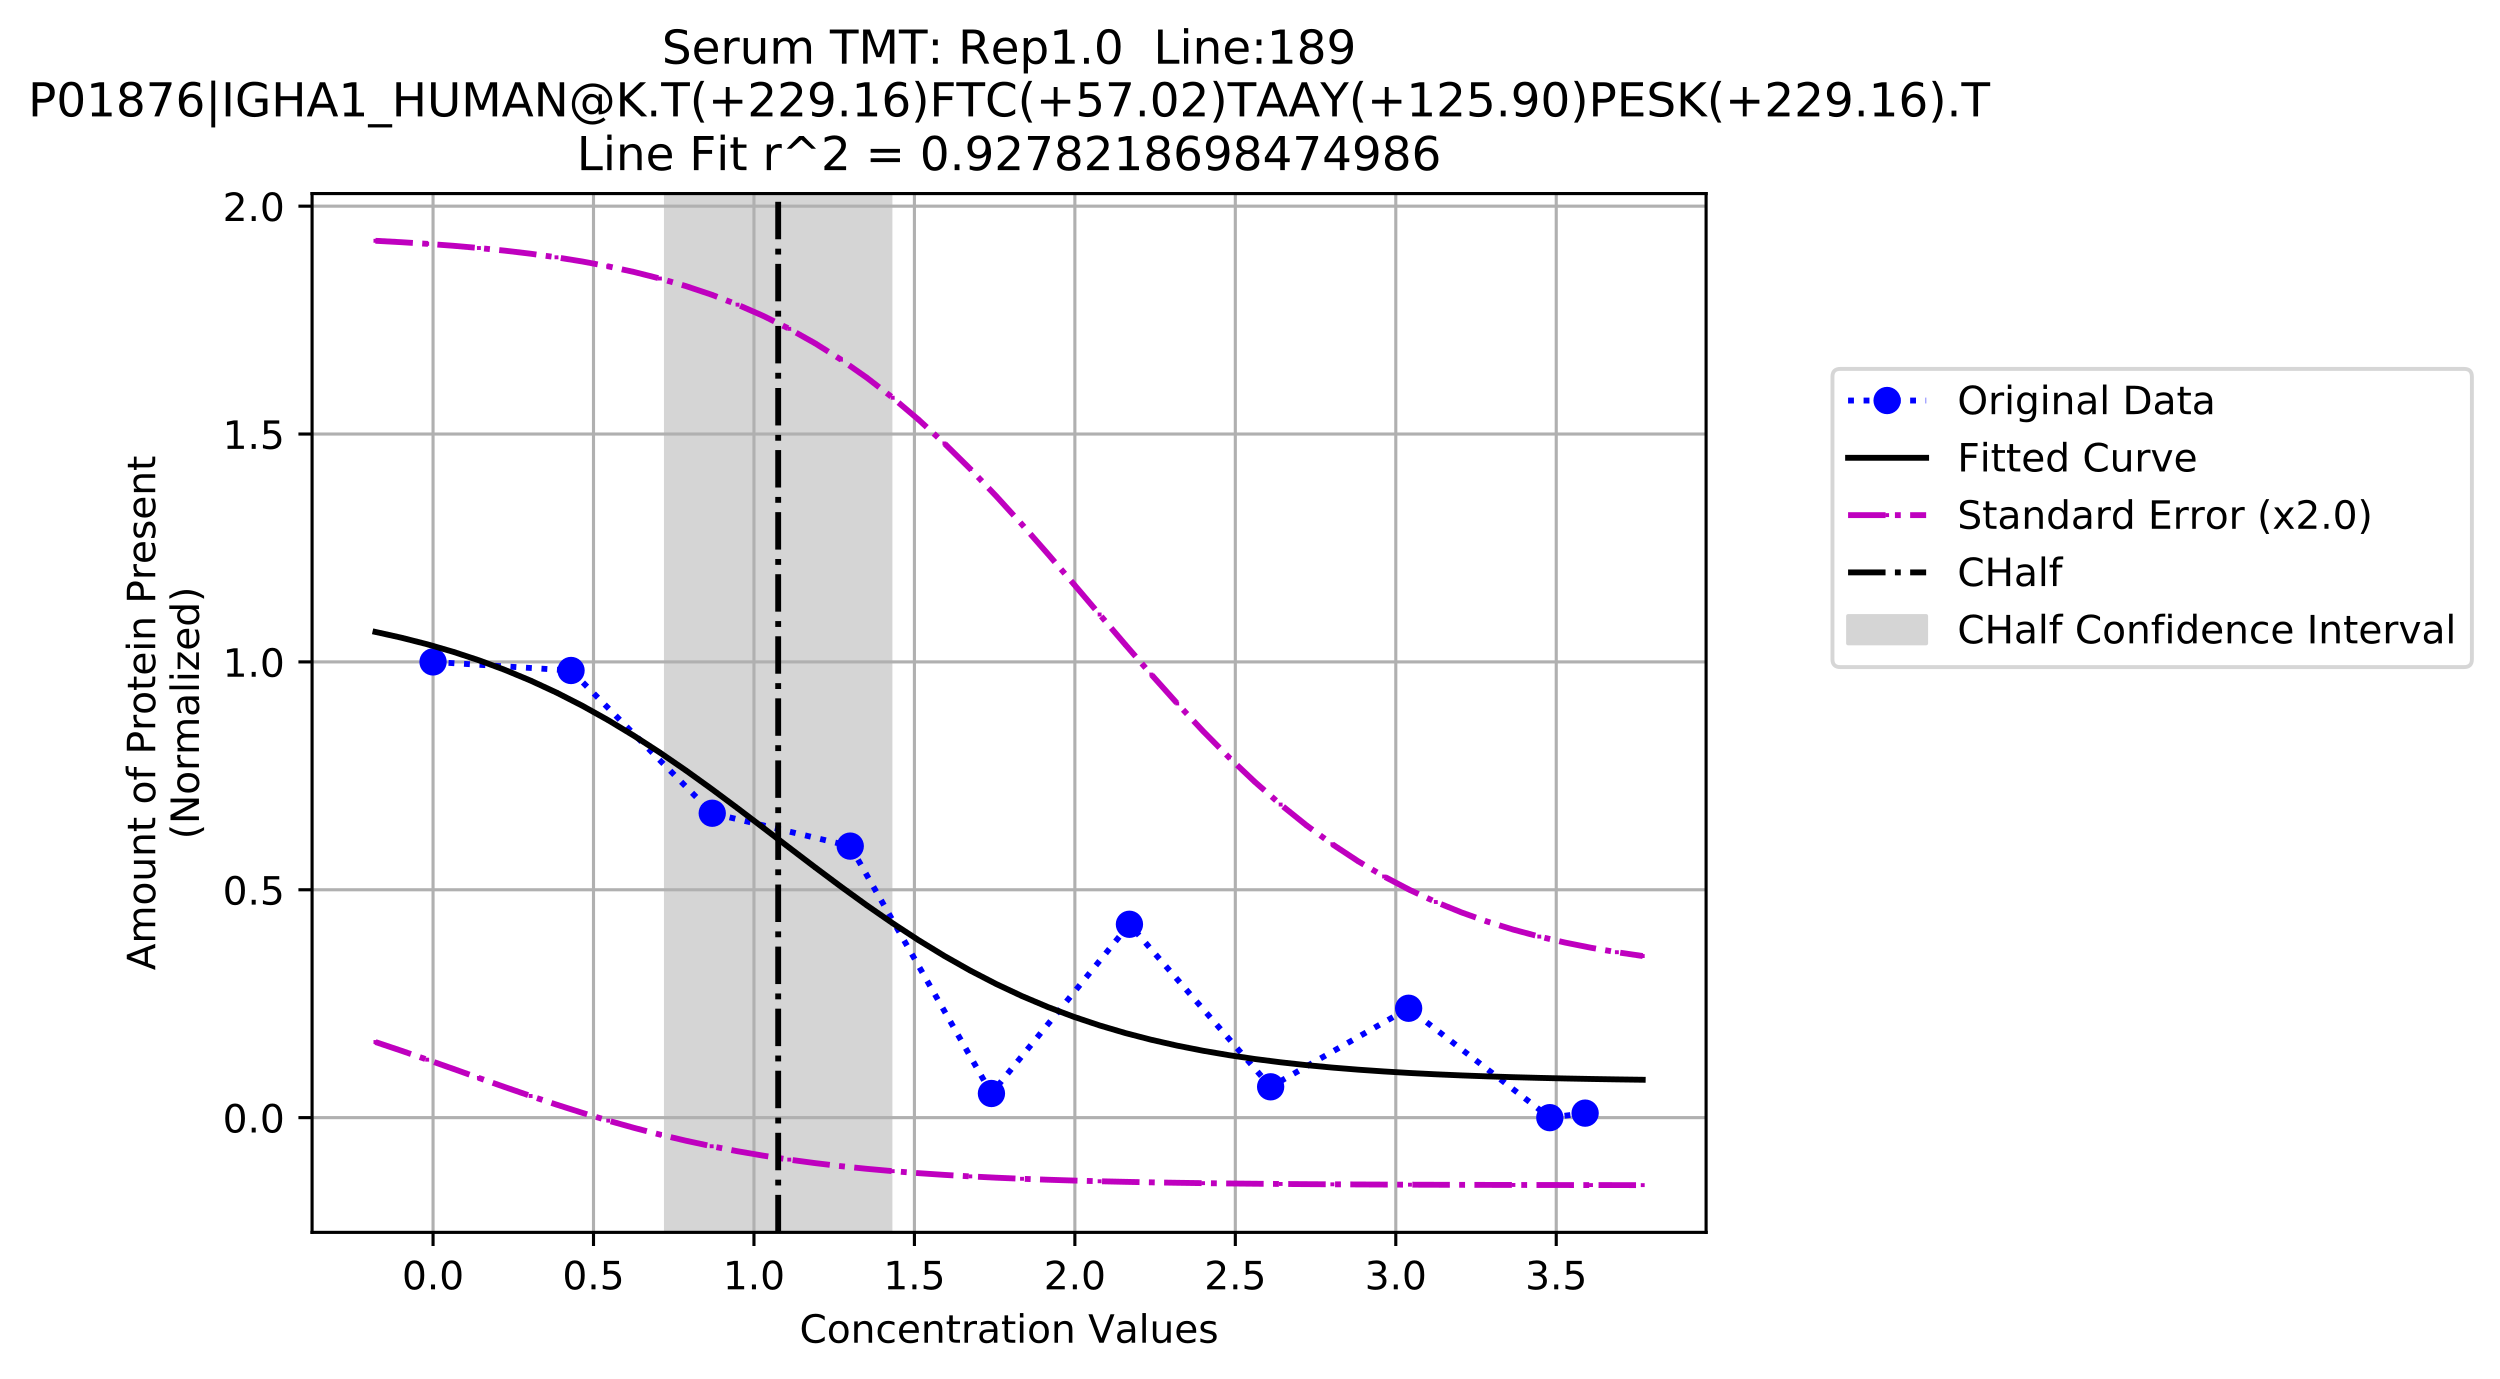 <?xml version="1.0" encoding="utf-8" standalone="no"?>
<!DOCTYPE svg PUBLIC "-//W3C//DTD SVG 1.1//EN"
  "http://www.w3.org/Graphics/SVG/1.1/DTD/svg11.dtd">
<!-- Created with matplotlib (https://matplotlib.org/) -->
<svg height="353.258pt" version="1.1" viewBox="0 0 640.453 353.258" width="640.453pt" xmlns="http://www.w3.org/2000/svg" xmlns:xlink="http://www.w3.org/1999/xlink">
 <defs>
  <style type="text/css">
*{stroke-linecap:butt;stroke-linejoin:round;}
  </style>
 </defs>
 <g id="figure_1">
  <g id="patch_1">
   <path d="M 0 353.258 
L 640.453 353.258 
L 640.453 0 
L 0 0 
z
" style="fill:#ffffff;"/>
  </g>
  <g id="axes_1">
   <g id="patch_2">
    <path d="M 79.949 315.702 
L 437.069 315.702 
L 437.069 49.59 
L 79.949 49.59 
z
" style="fill:#ffffff;"/>
   </g>
   <g id="patch_3">
    <path clip-path="url(#pf18ba25104)" d="M 170.595 315.702 
L 170.595 49.59 
L 228.115 49.59 
L 228.115 315.702 
z
" style="fill:#d5d5d5;stroke:#d5d5d5;stroke-linejoin:miter;"/>
   </g>
   <g id="matplotlib.axis_1">
    <g id="xtick_1">
     <g id="line2d_1">
      <path clip-path="url(#pf18ba25104)" d="M 110.939 315.702 
L 110.939 49.59 
" style="fill:none;stroke:#b0b0b0;stroke-linecap:square;stroke-width:0.8;"/>
     </g>
     <g id="line2d_2">
      <defs>
       <path d="M 0 0 
L 0 3.5 
" id="m0b9a5208d0" style="stroke:#000000;stroke-width:0.8;"/>
      </defs>
      <g>
       <use style="stroke:#000000;stroke-width:0.8;" x="110.939" xlink:href="#m0b9a5208d0" y="315.702"/>
      </g>
     </g>
     <g id="text_1">
      <!-- 0.0 -->
      <defs>
       <path d="M 31.781 66.406 
Q 24.172 66.406 20.328 58.906 
Q 16.5 51.422 16.5 36.375 
Q 16.5 21.391 20.328 13.891 
Q 24.172 6.391 31.781 6.391 
Q 39.453 6.391 43.281 13.891 
Q 47.125 21.391 47.125 36.375 
Q 47.125 51.422 43.281 58.906 
Q 39.453 66.406 31.781 66.406 
z
M 31.781 74.219 
Q 44.047 74.219 50.516 64.516 
Q 56.984 54.828 56.984 36.375 
Q 56.984 17.969 50.516 8.266 
Q 44.047 -1.422 31.781 -1.422 
Q 19.531 -1.422 13.062 8.266 
Q 6.594 17.969 6.594 36.375 
Q 6.594 54.828 13.062 64.516 
Q 19.531 74.219 31.781 74.219 
z
" id="DejaVuSans-48"/>
       <path d="M 10.688 12.406 
L 21 12.406 
L 21 0 
L 10.688 0 
z
" id="DejaVuSans-46"/>
      </defs>
      <g transform="translate(102.987 330.3)scale(0.1 -0.1)">
       <use xlink:href="#DejaVuSans-48"/>
       <use x="63.623" xlink:href="#DejaVuSans-46"/>
       <use x="95.41" xlink:href="#DejaVuSans-48"/>
      </g>
     </g>
    </g>
    <g id="xtick_2">
     <g id="line2d_3">
      <path clip-path="url(#pf18ba25104)" d="M 152.045 315.702 
L 152.045 49.59 
" style="fill:none;stroke:#b0b0b0;stroke-linecap:square;stroke-width:0.8;"/>
     </g>
     <g id="line2d_4">
      <g>
       <use style="stroke:#000000;stroke-width:0.8;" x="152.045" xlink:href="#m0b9a5208d0" y="315.702"/>
      </g>
     </g>
     <g id="text_2">
      <!-- 0.5 -->
      <defs>
       <path d="M 10.797 72.906 
L 49.516 72.906 
L 49.516 64.594 
L 19.828 64.594 
L 19.828 46.734 
Q 21.969 47.469 24.109 47.828 
Q 26.266 48.188 28.422 48.188 
Q 40.625 48.188 47.75 41.5 
Q 54.891 34.812 54.891 23.391 
Q 54.891 11.625 47.562 5.094 
Q 40.234 -1.422 26.906 -1.422 
Q 22.312 -1.422 17.547 -0.641 
Q 12.797 0.141 7.719 1.703 
L 7.719 11.625 
Q 12.109 9.234 16.797 8.062 
Q 21.484 6.891 26.703 6.891 
Q 35.156 6.891 40.078 11.328 
Q 45.016 15.766 45.016 23.391 
Q 45.016 31 40.078 35.438 
Q 35.156 39.891 26.703 39.891 
Q 22.75 39.891 18.812 39.016 
Q 14.891 38.141 10.797 36.281 
z
" id="DejaVuSans-53"/>
      </defs>
      <g transform="translate(144.093 330.3)scale(0.1 -0.1)">
       <use xlink:href="#DejaVuSans-48"/>
       <use x="63.623" xlink:href="#DejaVuSans-46"/>
       <use x="95.41" xlink:href="#DejaVuSans-53"/>
      </g>
     </g>
    </g>
    <g id="xtick_3">
     <g id="line2d_5">
      <path clip-path="url(#pf18ba25104)" d="M 193.151 315.702 
L 193.151 49.59 
" style="fill:none;stroke:#b0b0b0;stroke-linecap:square;stroke-width:0.8;"/>
     </g>
     <g id="line2d_6">
      <g>
       <use style="stroke:#000000;stroke-width:0.8;" x="193.151" xlink:href="#m0b9a5208d0" y="315.702"/>
      </g>
     </g>
     <g id="text_3">
      <!-- 1.0 -->
      <defs>
       <path d="M 12.406 8.297 
L 28.516 8.297 
L 28.516 63.922 
L 10.984 60.406 
L 10.984 69.391 
L 28.422 72.906 
L 38.281 72.906 
L 38.281 8.297 
L 54.391 8.297 
L 54.391 0 
L 12.406 0 
z
" id="DejaVuSans-49"/>
      </defs>
      <g transform="translate(185.199 330.3)scale(0.1 -0.1)">
       <use xlink:href="#DejaVuSans-49"/>
       <use x="63.623" xlink:href="#DejaVuSans-46"/>
       <use x="95.41" xlink:href="#DejaVuSans-48"/>
      </g>
     </g>
    </g>
    <g id="xtick_4">
     <g id="line2d_7">
      <path clip-path="url(#pf18ba25104)" d="M 234.257 315.702 
L 234.257 49.59 
" style="fill:none;stroke:#b0b0b0;stroke-linecap:square;stroke-width:0.8;"/>
     </g>
     <g id="line2d_8">
      <g>
       <use style="stroke:#000000;stroke-width:0.8;" x="234.257" xlink:href="#m0b9a5208d0" y="315.702"/>
      </g>
     </g>
     <g id="text_4">
      <!-- 1.5 -->
      <g transform="translate(226.305 330.3)scale(0.1 -0.1)">
       <use xlink:href="#DejaVuSans-49"/>
       <use x="63.623" xlink:href="#DejaVuSans-46"/>
       <use x="95.41" xlink:href="#DejaVuSans-53"/>
      </g>
     </g>
    </g>
    <g id="xtick_5">
     <g id="line2d_9">
      <path clip-path="url(#pf18ba25104)" d="M 275.362 315.702 
L 275.362 49.59 
" style="fill:none;stroke:#b0b0b0;stroke-linecap:square;stroke-width:0.8;"/>
     </g>
     <g id="line2d_10">
      <g>
       <use style="stroke:#000000;stroke-width:0.8;" x="275.362" xlink:href="#m0b9a5208d0" y="315.702"/>
      </g>
     </g>
     <g id="text_5">
      <!-- 2.0 -->
      <defs>
       <path d="M 19.188 8.297 
L 53.609 8.297 
L 53.609 0 
L 7.328 0 
L 7.328 8.297 
Q 12.938 14.109 22.625 23.891 
Q 32.328 33.688 34.812 36.531 
Q 39.547 41.844 41.422 45.531 
Q 43.312 49.219 43.312 52.781 
Q 43.312 58.594 39.234 62.25 
Q 35.156 65.922 28.609 65.922 
Q 23.969 65.922 18.812 64.312 
Q 13.672 62.703 7.812 59.422 
L 7.812 69.391 
Q 13.766 71.781 18.938 73 
Q 24.125 74.219 28.422 74.219 
Q 39.75 74.219 46.484 68.547 
Q 53.219 62.891 53.219 53.422 
Q 53.219 48.922 51.531 44.891 
Q 49.859 40.875 45.406 35.406 
Q 44.188 33.984 37.641 27.219 
Q 31.109 20.453 19.188 8.297 
z
" id="DejaVuSans-50"/>
      </defs>
      <g transform="translate(267.411 330.3)scale(0.1 -0.1)">
       <use xlink:href="#DejaVuSans-50"/>
       <use x="63.623" xlink:href="#DejaVuSans-46"/>
       <use x="95.41" xlink:href="#DejaVuSans-48"/>
      </g>
     </g>
    </g>
    <g id="xtick_6">
     <g id="line2d_11">
      <path clip-path="url(#pf18ba25104)" d="M 316.468 315.702 
L 316.468 49.59 
" style="fill:none;stroke:#b0b0b0;stroke-linecap:square;stroke-width:0.8;"/>
     </g>
     <g id="line2d_12">
      <g>
       <use style="stroke:#000000;stroke-width:0.8;" x="316.468" xlink:href="#m0b9a5208d0" y="315.702"/>
      </g>
     </g>
     <g id="text_6">
      <!-- 2.5 -->
      <g transform="translate(308.517 330.3)scale(0.1 -0.1)">
       <use xlink:href="#DejaVuSans-50"/>
       <use x="63.623" xlink:href="#DejaVuSans-46"/>
       <use x="95.41" xlink:href="#DejaVuSans-53"/>
      </g>
     </g>
    </g>
    <g id="xtick_7">
     <g id="line2d_13">
      <path clip-path="url(#pf18ba25104)" d="M 357.574 315.702 
L 357.574 49.59 
" style="fill:none;stroke:#b0b0b0;stroke-linecap:square;stroke-width:0.8;"/>
     </g>
     <g id="line2d_14">
      <g>
       <use style="stroke:#000000;stroke-width:0.8;" x="357.574" xlink:href="#m0b9a5208d0" y="315.702"/>
      </g>
     </g>
     <g id="text_7">
      <!-- 3.0 -->
      <defs>
       <path d="M 40.578 39.312 
Q 47.656 37.797 51.625 33 
Q 55.609 28.219 55.609 21.188 
Q 55.609 10.406 48.188 4.484 
Q 40.766 -1.422 27.094 -1.422 
Q 22.516 -1.422 17.656 -0.516 
Q 12.797 0.391 7.625 2.203 
L 7.625 11.719 
Q 11.719 9.328 16.594 8.109 
Q 21.484 6.891 26.812 6.891 
Q 36.078 6.891 40.938 10.547 
Q 45.797 14.203 45.797 21.188 
Q 45.797 27.641 41.281 31.266 
Q 36.766 34.906 28.719 34.906 
L 20.219 34.906 
L 20.219 43.016 
L 29.109 43.016 
Q 36.375 43.016 40.234 45.922 
Q 44.094 48.828 44.094 54.297 
Q 44.094 59.906 40.109 62.906 
Q 36.141 65.922 28.719 65.922 
Q 24.656 65.922 20.016 65.031 
Q 15.375 64.156 9.812 62.312 
L 9.812 71.094 
Q 15.438 72.656 20.344 73.438 
Q 25.25 74.219 29.594 74.219 
Q 40.828 74.219 47.359 69.109 
Q 53.906 64.016 53.906 55.328 
Q 53.906 49.266 50.438 45.094 
Q 46.969 40.922 40.578 39.312 
z
" id="DejaVuSans-51"/>
      </defs>
      <g transform="translate(349.623 330.3)scale(0.1 -0.1)">
       <use xlink:href="#DejaVuSans-51"/>
       <use x="63.623" xlink:href="#DejaVuSans-46"/>
       <use x="95.41" xlink:href="#DejaVuSans-48"/>
      </g>
     </g>
    </g>
    <g id="xtick_8">
     <g id="line2d_15">
      <path clip-path="url(#pf18ba25104)" d="M 398.68 315.702 
L 398.68 49.59 
" style="fill:none;stroke:#b0b0b0;stroke-linecap:square;stroke-width:0.8;"/>
     </g>
     <g id="line2d_16">
      <g>
       <use style="stroke:#000000;stroke-width:0.8;" x="398.68" xlink:href="#m0b9a5208d0" y="315.702"/>
      </g>
     </g>
     <g id="text_8">
      <!-- 3.5 -->
      <g transform="translate(390.729 330.3)scale(0.1 -0.1)">
       <use xlink:href="#DejaVuSans-51"/>
       <use x="63.623" xlink:href="#DejaVuSans-46"/>
       <use x="95.41" xlink:href="#DejaVuSans-53"/>
      </g>
     </g>
    </g>
    <g id="text_9">
     <!-- Concentration Values -->
     <defs>
      <path d="M 64.406 67.281 
L 64.406 56.891 
Q 59.422 61.531 53.781 63.812 
Q 48.141 66.109 41.797 66.109 
Q 29.297 66.109 22.656 58.469 
Q 16.016 50.828 16.016 36.375 
Q 16.016 21.969 22.656 14.328 
Q 29.297 6.688 41.797 6.688 
Q 48.141 6.688 53.781 8.984 
Q 59.422 11.281 64.406 15.922 
L 64.406 5.609 
Q 59.234 2.094 53.438 0.328 
Q 47.656 -1.422 41.219 -1.422 
Q 24.656 -1.422 15.125 8.703 
Q 5.609 18.844 5.609 36.375 
Q 5.609 53.953 15.125 64.078 
Q 24.656 74.219 41.219 74.219 
Q 47.75 74.219 53.531 72.484 
Q 59.328 70.75 64.406 67.281 
z
" id="DejaVuSans-67"/>
      <path d="M 30.609 48.391 
Q 23.391 48.391 19.188 42.75 
Q 14.984 37.109 14.984 27.297 
Q 14.984 17.484 19.156 11.844 
Q 23.344 6.203 30.609 6.203 
Q 37.797 6.203 41.984 11.859 
Q 46.188 17.531 46.188 27.297 
Q 46.188 37.016 41.984 42.703 
Q 37.797 48.391 30.609 48.391 
z
M 30.609 56 
Q 42.328 56 49.016 48.375 
Q 55.719 40.766 55.719 27.297 
Q 55.719 13.875 49.016 6.219 
Q 42.328 -1.422 30.609 -1.422 
Q 18.844 -1.422 12.172 6.219 
Q 5.516 13.875 5.516 27.297 
Q 5.516 40.766 12.172 48.375 
Q 18.844 56 30.609 56 
z
" id="DejaVuSans-111"/>
      <path d="M 54.891 33.016 
L 54.891 0 
L 45.906 0 
L 45.906 32.719 
Q 45.906 40.484 42.875 44.328 
Q 39.844 48.188 33.797 48.188 
Q 26.516 48.188 22.312 43.547 
Q 18.109 38.922 18.109 30.906 
L 18.109 0 
L 9.078 0 
L 9.078 54.688 
L 18.109 54.688 
L 18.109 46.188 
Q 21.344 51.125 25.703 53.562 
Q 30.078 56 35.797 56 
Q 45.219 56 50.047 50.172 
Q 54.891 44.344 54.891 33.016 
z
" id="DejaVuSans-110"/>
      <path d="M 48.781 52.594 
L 48.781 44.188 
Q 44.969 46.297 41.141 47.344 
Q 37.312 48.391 33.406 48.391 
Q 24.656 48.391 19.812 42.844 
Q 14.984 37.312 14.984 27.297 
Q 14.984 17.281 19.812 11.734 
Q 24.656 6.203 33.406 6.203 
Q 37.312 6.203 41.141 7.25 
Q 44.969 8.297 48.781 10.406 
L 48.781 2.094 
Q 45.016 0.344 40.984 -0.531 
Q 36.969 -1.422 32.422 -1.422 
Q 20.062 -1.422 12.781 6.344 
Q 5.516 14.109 5.516 27.297 
Q 5.516 40.672 12.859 48.328 
Q 20.219 56 33.016 56 
Q 37.156 56 41.109 55.141 
Q 45.062 54.297 48.781 52.594 
z
" id="DejaVuSans-99"/>
      <path d="M 56.203 29.594 
L 56.203 25.203 
L 14.891 25.203 
Q 15.484 15.922 20.484 11.062 
Q 25.484 6.203 34.422 6.203 
Q 39.594 6.203 44.453 7.469 
Q 49.312 8.734 54.109 11.281 
L 54.109 2.781 
Q 49.266 0.734 44.188 -0.344 
Q 39.109 -1.422 33.891 -1.422 
Q 20.797 -1.422 13.156 6.188 
Q 5.516 13.812 5.516 26.812 
Q 5.516 40.234 12.766 48.109 
Q 20.016 56 32.328 56 
Q 43.359 56 49.781 48.891 
Q 56.203 41.797 56.203 29.594 
z
M 47.219 32.234 
Q 47.125 39.594 43.094 43.984 
Q 39.062 48.391 32.422 48.391 
Q 24.906 48.391 20.391 44.141 
Q 15.875 39.891 15.188 32.172 
z
" id="DejaVuSans-101"/>
      <path d="M 18.312 70.219 
L 18.312 54.688 
L 36.812 54.688 
L 36.812 47.703 
L 18.312 47.703 
L 18.312 18.016 
Q 18.312 11.328 20.141 9.422 
Q 21.969 7.516 27.594 7.516 
L 36.812 7.516 
L 36.812 0 
L 27.594 0 
Q 17.188 0 13.234 3.875 
Q 9.281 7.766 9.281 18.016 
L 9.281 47.703 
L 2.688 47.703 
L 2.688 54.688 
L 9.281 54.688 
L 9.281 70.219 
z
" id="DejaVuSans-116"/>
      <path d="M 41.109 46.297 
Q 39.594 47.172 37.812 47.578 
Q 36.031 48 33.891 48 
Q 26.266 48 22.188 43.047 
Q 18.109 38.094 18.109 28.812 
L 18.109 0 
L 9.078 0 
L 9.078 54.688 
L 18.109 54.688 
L 18.109 46.188 
Q 20.953 51.172 25.484 53.578 
Q 30.031 56 36.531 56 
Q 37.453 56 38.578 55.875 
Q 39.703 55.766 41.062 55.516 
z
" id="DejaVuSans-114"/>
      <path d="M 34.281 27.484 
Q 23.391 27.484 19.188 25 
Q 14.984 22.516 14.984 16.5 
Q 14.984 11.719 18.141 8.906 
Q 21.297 6.109 26.703 6.109 
Q 34.188 6.109 38.703 11.406 
Q 43.219 16.703 43.219 25.484 
L 43.219 27.484 
z
M 52.203 31.203 
L 52.203 0 
L 43.219 0 
L 43.219 8.297 
Q 40.141 3.328 35.547 0.953 
Q 30.953 -1.422 24.312 -1.422 
Q 15.922 -1.422 10.953 3.297 
Q 6 8.016 6 15.922 
Q 6 25.141 12.172 29.828 
Q 18.359 34.516 30.609 34.516 
L 43.219 34.516 
L 43.219 35.406 
Q 43.219 41.609 39.141 45 
Q 35.062 48.391 27.688 48.391 
Q 23 48.391 18.547 47.266 
Q 14.109 46.141 10.016 43.891 
L 10.016 52.203 
Q 14.938 54.109 19.578 55.047 
Q 24.219 56 28.609 56 
Q 40.484 56 46.344 49.844 
Q 52.203 43.703 52.203 31.203 
z
" id="DejaVuSans-97"/>
      <path d="M 9.422 54.688 
L 18.406 54.688 
L 18.406 0 
L 9.422 0 
z
M 9.422 75.984 
L 18.406 75.984 
L 18.406 64.594 
L 9.422 64.594 
z
" id="DejaVuSans-105"/>
      <path id="DejaVuSans-32"/>
      <path d="M 28.609 0 
L 0.781 72.906 
L 11.078 72.906 
L 34.188 11.531 
L 57.328 72.906 
L 67.578 72.906 
L 39.797 0 
z
" id="DejaVuSans-86"/>
      <path d="M 9.422 75.984 
L 18.406 75.984 
L 18.406 0 
L 9.422 0 
z
" id="DejaVuSans-108"/>
      <path d="M 8.5 21.578 
L 8.5 54.688 
L 17.484 54.688 
L 17.484 21.922 
Q 17.484 14.156 20.5 10.266 
Q 23.531 6.391 29.594 6.391 
Q 36.859 6.391 41.078 11.031 
Q 45.312 15.672 45.312 23.688 
L 45.312 54.688 
L 54.297 54.688 
L 54.297 0 
L 45.312 0 
L 45.312 8.406 
Q 42.047 3.422 37.719 1 
Q 33.406 -1.422 27.688 -1.422 
Q 18.266 -1.422 13.375 4.438 
Q 8.5 10.297 8.5 21.578 
z
M 31.109 56 
z
" id="DejaVuSans-117"/>
      <path d="M 44.281 53.078 
L 44.281 44.578 
Q 40.484 46.531 36.375 47.5 
Q 32.281 48.484 27.875 48.484 
Q 21.188 48.484 17.844 46.438 
Q 14.5 44.391 14.5 40.281 
Q 14.5 37.156 16.891 35.375 
Q 19.281 33.594 26.516 31.984 
L 29.594 31.297 
Q 39.156 29.25 43.188 25.516 
Q 47.219 21.781 47.219 15.094 
Q 47.219 7.469 41.188 3.016 
Q 35.156 -1.422 24.609 -1.422 
Q 20.219 -1.422 15.453 -0.562 
Q 10.688 0.297 5.422 2 
L 5.422 11.281 
Q 10.406 8.688 15.234 7.391 
Q 20.062 6.109 24.812 6.109 
Q 31.156 6.109 34.562 8.281 
Q 37.984 10.453 37.984 14.406 
Q 37.984 18.062 35.516 20.016 
Q 33.062 21.969 24.703 23.781 
L 21.578 24.516 
Q 13.234 26.266 9.516 29.906 
Q 5.812 33.547 5.812 39.891 
Q 5.812 47.609 11.281 51.797 
Q 16.75 56 26.812 56 
Q 31.781 56 36.172 55.266 
Q 40.578 54.547 44.281 53.078 
z
" id="DejaVuSans-115"/>
     </defs>
     <g transform="translate(204.831 343.978)scale(0.1 -0.1)">
      <use xlink:href="#DejaVuSans-67"/>
      <use x="69.824" xlink:href="#DejaVuSans-111"/>
      <use x="131.006" xlink:href="#DejaVuSans-110"/>
      <use x="194.385" xlink:href="#DejaVuSans-99"/>
      <use x="249.365" xlink:href="#DejaVuSans-101"/>
      <use x="310.889" xlink:href="#DejaVuSans-110"/>
      <use x="374.268" xlink:href="#DejaVuSans-116"/>
      <use x="413.477" xlink:href="#DejaVuSans-114"/>
      <use x="454.59" xlink:href="#DejaVuSans-97"/>
      <use x="515.869" xlink:href="#DejaVuSans-116"/>
      <use x="555.078" xlink:href="#DejaVuSans-105"/>
      <use x="582.861" xlink:href="#DejaVuSans-111"/>
      <use x="644.043" xlink:href="#DejaVuSans-110"/>
      <use x="707.422" xlink:href="#DejaVuSans-32"/>
      <use x="739.209" xlink:href="#DejaVuSans-86"/>
      <use x="807.508" xlink:href="#DejaVuSans-97"/>
      <use x="868.787" xlink:href="#DejaVuSans-108"/>
      <use x="896.57" xlink:href="#DejaVuSans-117"/>
      <use x="959.949" xlink:href="#DejaVuSans-101"/>
      <use x="1021.473" xlink:href="#DejaVuSans-115"/>
     </g>
    </g>
   </g>
   <g id="matplotlib.axis_2">
    <g id="ytick_1">
     <g id="line2d_17">
      <path clip-path="url(#pf18ba25104)" d="M 79.949 286.323 
L 437.069 286.323 
" style="fill:none;stroke:#b0b0b0;stroke-linecap:square;stroke-width:0.8;"/>
     </g>
     <g id="line2d_18">
      <defs>
       <path d="M 0 0 
L -3.5 0 
" id="mc464227ea6" style="stroke:#000000;stroke-width:0.8;"/>
      </defs>
      <g>
       <use style="stroke:#000000;stroke-width:0.8;" x="79.949" xlink:href="#mc464227ea6" y="286.323"/>
      </g>
     </g>
     <g id="text_10">
      <!-- 0.0 -->
      <g transform="translate(57.046 290.123)scale(0.1 -0.1)">
       <use xlink:href="#DejaVuSans-48"/>
       <use x="63.623" xlink:href="#DejaVuSans-46"/>
       <use x="95.41" xlink:href="#DejaVuSans-48"/>
      </g>
     </g>
    </g>
    <g id="ytick_2">
     <g id="line2d_19">
      <path clip-path="url(#pf18ba25104)" d="M 79.949 227.947 
L 437.069 227.947 
" style="fill:none;stroke:#b0b0b0;stroke-linecap:square;stroke-width:0.8;"/>
     </g>
     <g id="line2d_20">
      <g>
       <use style="stroke:#000000;stroke-width:0.8;" x="79.949" xlink:href="#mc464227ea6" y="227.947"/>
      </g>
     </g>
     <g id="text_11">
      <!-- 0.5 -->
      <g transform="translate(57.046 231.746)scale(0.1 -0.1)">
       <use xlink:href="#DejaVuSans-48"/>
       <use x="63.623" xlink:href="#DejaVuSans-46"/>
       <use x="95.41" xlink:href="#DejaVuSans-53"/>
      </g>
     </g>
    </g>
    <g id="ytick_3">
     <g id="line2d_21">
      <path clip-path="url(#pf18ba25104)" d="M 79.949 169.571 
L 437.069 169.571 
" style="fill:none;stroke:#b0b0b0;stroke-linecap:square;stroke-width:0.8;"/>
     </g>
     <g id="line2d_22">
      <g>
       <use style="stroke:#000000;stroke-width:0.8;" x="79.949" xlink:href="#mc464227ea6" y="169.571"/>
      </g>
     </g>
     <g id="text_12">
      <!-- 1.0 -->
      <g transform="translate(57.046 173.37)scale(0.1 -0.1)">
       <use xlink:href="#DejaVuSans-49"/>
       <use x="63.623" xlink:href="#DejaVuSans-46"/>
       <use x="95.41" xlink:href="#DejaVuSans-48"/>
      </g>
     </g>
    </g>
    <g id="ytick_4">
     <g id="line2d_23">
      <path clip-path="url(#pf18ba25104)" d="M 79.949 111.194 
L 437.069 111.194 
" style="fill:none;stroke:#b0b0b0;stroke-linecap:square;stroke-width:0.8;"/>
     </g>
     <g id="line2d_24">
      <g>
       <use style="stroke:#000000;stroke-width:0.8;" x="79.949" xlink:href="#mc464227ea6" y="111.194"/>
      </g>
     </g>
     <g id="text_13">
      <!-- 1.5 -->
      <g transform="translate(57.046 114.994)scale(0.1 -0.1)">
       <use xlink:href="#DejaVuSans-49"/>
       <use x="63.623" xlink:href="#DejaVuSans-46"/>
       <use x="95.41" xlink:href="#DejaVuSans-53"/>
      </g>
     </g>
    </g>
    <g id="ytick_5">
     <g id="line2d_25">
      <path clip-path="url(#pf18ba25104)" d="M 79.949 52.818 
L 437.069 52.818 
" style="fill:none;stroke:#b0b0b0;stroke-linecap:square;stroke-width:0.8;"/>
     </g>
     <g id="line2d_26">
      <g>
       <use style="stroke:#000000;stroke-width:0.8;" x="79.949" xlink:href="#mc464227ea6" y="52.818"/>
      </g>
     </g>
     <g id="text_14">
      <!-- 2.0 -->
      <g transform="translate(57.046 56.617)scale(0.1 -0.1)">
       <use xlink:href="#DejaVuSans-50"/>
       <use x="63.623" xlink:href="#DejaVuSans-46"/>
       <use x="95.41" xlink:href="#DejaVuSans-48"/>
      </g>
     </g>
    </g>
    <g id="text_15">
     <!-- Amount of Protein Present -->
     <defs>
      <path d="M 34.188 63.188 
L 20.797 26.906 
L 47.609 26.906 
z
M 28.609 72.906 
L 39.797 72.906 
L 67.578 0 
L 57.328 0 
L 50.688 18.703 
L 17.828 18.703 
L 11.188 0 
L 0.781 0 
z
" id="DejaVuSans-65"/>
      <path d="M 52 44.188 
Q 55.375 50.25 60.062 53.125 
Q 64.75 56 71.094 56 
Q 79.641 56 84.281 50.016 
Q 88.922 44.047 88.922 33.016 
L 88.922 0 
L 79.891 0 
L 79.891 32.719 
Q 79.891 40.578 77.094 44.375 
Q 74.312 48.188 68.609 48.188 
Q 61.625 48.188 57.562 43.547 
Q 53.516 38.922 53.516 30.906 
L 53.516 0 
L 44.484 0 
L 44.484 32.719 
Q 44.484 40.625 41.703 44.406 
Q 38.922 48.188 33.109 48.188 
Q 26.219 48.188 22.156 43.531 
Q 18.109 38.875 18.109 30.906 
L 18.109 0 
L 9.078 0 
L 9.078 54.688 
L 18.109 54.688 
L 18.109 46.188 
Q 21.188 51.219 25.484 53.609 
Q 29.781 56 35.688 56 
Q 41.656 56 45.828 52.969 
Q 50 49.953 52 44.188 
z
" id="DejaVuSans-109"/>
      <path d="M 37.109 75.984 
L 37.109 68.5 
L 28.516 68.5 
Q 23.688 68.5 21.797 66.547 
Q 19.922 64.594 19.922 59.516 
L 19.922 54.688 
L 34.719 54.688 
L 34.719 47.703 
L 19.922 47.703 
L 19.922 0 
L 10.891 0 
L 10.891 47.703 
L 2.297 47.703 
L 2.297 54.688 
L 10.891 54.688 
L 10.891 58.5 
Q 10.891 67.625 15.141 71.797 
Q 19.391 75.984 28.609 75.984 
z
" id="DejaVuSans-102"/>
      <path d="M 19.672 64.797 
L 19.672 37.406 
L 32.078 37.406 
Q 38.969 37.406 42.719 40.969 
Q 46.484 44.531 46.484 51.125 
Q 46.484 57.672 42.719 61.234 
Q 38.969 64.797 32.078 64.797 
z
M 9.812 72.906 
L 32.078 72.906 
Q 44.344 72.906 50.609 67.359 
Q 56.891 61.812 56.891 51.125 
Q 56.891 40.328 50.609 34.812 
Q 44.344 29.297 32.078 29.297 
L 19.672 29.297 
L 19.672 0 
L 9.812 0 
z
" id="DejaVuSans-80"/>
     </defs>
     <g transform="translate(39.768 248.557)rotate(-90)scale(0.1 -0.1)">
      <use xlink:href="#DejaVuSans-65"/>
      <use x="68.408" xlink:href="#DejaVuSans-109"/>
      <use x="165.82" xlink:href="#DejaVuSans-111"/>
      <use x="227.002" xlink:href="#DejaVuSans-117"/>
      <use x="290.381" xlink:href="#DejaVuSans-110"/>
      <use x="353.76" xlink:href="#DejaVuSans-116"/>
      <use x="392.969" xlink:href="#DejaVuSans-32"/>
      <use x="424.756" xlink:href="#DejaVuSans-111"/>
      <use x="485.938" xlink:href="#DejaVuSans-102"/>
      <use x="521.143" xlink:href="#DejaVuSans-32"/>
      <use x="552.93" xlink:href="#DejaVuSans-80"/>
      <use x="613.217" xlink:href="#DejaVuSans-114"/>
      <use x="654.299" xlink:href="#DejaVuSans-111"/>
      <use x="715.48" xlink:href="#DejaVuSans-116"/>
      <use x="754.689" xlink:href="#DejaVuSans-101"/>
      <use x="816.213" xlink:href="#DejaVuSans-105"/>
      <use x="843.996" xlink:href="#DejaVuSans-110"/>
      <use x="907.375" xlink:href="#DejaVuSans-32"/>
      <use x="939.162" xlink:href="#DejaVuSans-80"/>
      <use x="999.449" xlink:href="#DejaVuSans-114"/>
      <use x="1040.531" xlink:href="#DejaVuSans-101"/>
      <use x="1102.055" xlink:href="#DejaVuSans-115"/>
      <use x="1154.154" xlink:href="#DejaVuSans-101"/>
      <use x="1215.678" xlink:href="#DejaVuSans-110"/>
      <use x="1279.057" xlink:href="#DejaVuSans-116"/>
     </g>
     <!-- (Normalized) -->
     <defs>
      <path d="M 31 75.875 
Q 24.469 64.656 21.281 53.656 
Q 18.109 42.672 18.109 31.391 
Q 18.109 20.125 21.312 9.062 
Q 24.516 -2 31 -13.188 
L 23.188 -13.188 
Q 15.875 -1.703 12.234 9.375 
Q 8.594 20.453 8.594 31.391 
Q 8.594 42.281 12.203 53.312 
Q 15.828 64.359 23.188 75.875 
z
" id="DejaVuSans-40"/>
      <path d="M 9.812 72.906 
L 23.094 72.906 
L 55.422 11.922 
L 55.422 72.906 
L 64.984 72.906 
L 64.984 0 
L 51.703 0 
L 19.391 60.984 
L 19.391 0 
L 9.812 0 
z
" id="DejaVuSans-78"/>
      <path d="M 5.516 54.688 
L 48.188 54.688 
L 48.188 46.484 
L 14.406 7.172 
L 48.188 7.172 
L 48.188 0 
L 4.297 0 
L 4.297 8.203 
L 38.094 47.516 
L 5.516 47.516 
z
" id="DejaVuSans-122"/>
      <path d="M 45.406 46.391 
L 45.406 75.984 
L 54.391 75.984 
L 54.391 0 
L 45.406 0 
L 45.406 8.203 
Q 42.578 3.328 38.25 0.953 
Q 33.938 -1.422 27.875 -1.422 
Q 17.969 -1.422 11.734 6.484 
Q 5.516 14.406 5.516 27.297 
Q 5.516 40.188 11.734 48.094 
Q 17.969 56 27.875 56 
Q 33.938 56 38.25 53.625 
Q 42.578 51.266 45.406 46.391 
z
M 14.797 27.297 
Q 14.797 17.391 18.875 11.75 
Q 22.953 6.109 30.078 6.109 
Q 37.203 6.109 41.297 11.75 
Q 45.406 17.391 45.406 27.297 
Q 45.406 37.203 41.297 42.844 
Q 37.203 48.484 30.078 48.484 
Q 22.953 48.484 18.875 42.844 
Q 14.797 37.203 14.797 27.297 
z
" id="DejaVuSans-100"/>
      <path d="M 8.016 75.875 
L 15.828 75.875 
Q 23.141 64.359 26.781 53.312 
Q 30.422 42.281 30.422 31.391 
Q 30.422 20.453 26.781 9.375 
Q 23.141 -1.703 15.828 -13.188 
L 8.016 -13.188 
Q 14.5 -2 17.703 9.062 
Q 20.906 20.125 20.906 31.391 
Q 20.906 42.672 17.703 53.656 
Q 14.5 64.656 8.016 75.875 
z
" id="DejaVuSans-41"/>
     </defs>
     <g transform="translate(50.966 214.989)rotate(-90)scale(0.1 -0.1)">
      <use xlink:href="#DejaVuSans-40"/>
      <use x="39.014" xlink:href="#DejaVuSans-78"/>
      <use x="113.818" xlink:href="#DejaVuSans-111"/>
      <use x="175" xlink:href="#DejaVuSans-114"/>
      <use x="216.098" xlink:href="#DejaVuSans-109"/>
      <use x="313.51" xlink:href="#DejaVuSans-97"/>
      <use x="374.789" xlink:href="#DejaVuSans-108"/>
      <use x="402.572" xlink:href="#DejaVuSans-105"/>
      <use x="430.355" xlink:href="#DejaVuSans-122"/>
      <use x="482.846" xlink:href="#DejaVuSans-101"/>
      <use x="544.369" xlink:href="#DejaVuSans-100"/>
      <use x="607.846" xlink:href="#DejaVuSans-41"/>
     </g>
    </g>
   </g>
   <g id="line2d_27">
    <path clip-path="url(#pf18ba25104)" d="M 110.939 169.571 
L 146.29 171.766 
L 182.463 208.336 
L 217.814 216.758 
L 253.987 280.132 
L 289.339 236.783 
L 325.512 278.42 
L 360.863 258.298 
L 397.036 286.323 
L 406.079 285.164 
" style="fill:none;stroke:#0000ff;stroke-dasharray:1.5,2.475;stroke-dashoffset:0;stroke-width:1.5;"/>
    <defs>
     <path d="M 0 3 
C 0.796 3 1.559 2.684 2.121 2.121 
C 2.684 1.559 3 0.796 3 0 
C 3 -0.796 2.684 -1.559 2.121 -2.121 
C 1.559 -2.684 0.796 -3 0 -3 
C -0.796 -3 -1.559 -2.684 -2.121 -2.121 
C -2.684 -1.559 -3 -0.796 -3 0 
C -3 0.796 -2.684 1.559 -2.121 2.121 
C -1.559 2.684 -0.796 3 0 3 
z
" id="me2caa829c3" style="stroke:#0000ff;"/>
    </defs>
    <g clip-path="url(#pf18ba25104)">
     <use style="fill:#0000ff;stroke:#0000ff;" x="110.939" xlink:href="#me2caa829c3" y="169.571"/>
     <use style="fill:#0000ff;stroke:#0000ff;" x="146.29" xlink:href="#me2caa829c3" y="171.766"/>
     <use style="fill:#0000ff;stroke:#0000ff;" x="182.463" xlink:href="#me2caa829c3" y="208.336"/>
     <use style="fill:#0000ff;stroke:#0000ff;" x="217.814" xlink:href="#me2caa829c3" y="216.758"/>
     <use style="fill:#0000ff;stroke:#0000ff;" x="253.987" xlink:href="#me2caa829c3" y="280.132"/>
     <use style="fill:#0000ff;stroke:#0000ff;" x="289.339" xlink:href="#me2caa829c3" y="236.783"/>
     <use style="fill:#0000ff;stroke:#0000ff;" x="325.512" xlink:href="#me2caa829c3" y="278.42"/>
     <use style="fill:#0000ff;stroke:#0000ff;" x="360.863" xlink:href="#me2caa829c3" y="258.298"/>
     <use style="fill:#0000ff;stroke:#0000ff;" x="397.036" xlink:href="#me2caa829c3" y="286.323"/>
     <use style="fill:#0000ff;stroke:#0000ff;" x="406.079" xlink:href="#me2caa829c3" y="285.164"/>
    </g>
   </g>
   <g id="line2d_28">
    <path clip-path="url(#pf18ba25104)" d="M 96.182 161.892 
L 102.807 163.364 
L 109.433 165.049 
L 116.059 166.971 
L 122.684 169.15 
L 129.31 171.608 
L 135.935 174.362 
L 142.561 177.426 
L 149.187 180.807 
L 155.812 184.505 
L 162.438 188.511 
L 169.063 192.805 
L 175.689 197.356 
L 182.315 202.122 
L 188.94 207.051 
L 195.566 212.084 
L 202.191 217.156 
L 208.817 222.198 
L 215.443 227.147 
L 222.068 231.94 
L 228.694 236.524 
L 235.319 240.857 
L 241.945 244.906 
L 248.571 248.649 
L 255.196 252.076 
L 261.822 255.185 
L 268.447 257.983 
L 275.073 260.482 
L 281.699 262.7 
L 288.324 264.657 
L 294.95 266.375 
L 301.575 267.876 
L 308.201 269.183 
L 314.827 270.316 
L 321.452 271.296 
L 328.078 272.141 
L 334.703 272.869 
L 341.329 273.494 
L 347.955 274.03 
L 354.58 274.488 
L 361.206 274.881 
L 367.832 275.216 
L 374.457 275.503 
L 381.083 275.747 
L 387.708 275.955 
L 394.334 276.133 
L 400.96 276.284 
L 407.585 276.412 
L 414.211 276.522 
L 420.836 276.615 
" style="fill:none;stroke:#000000;stroke-linecap:square;stroke-width:1.5;"/>
    <defs>
     <path d="M -0.5 0.5 
L 0.5 0.5 
L 0.5 -0.5 
L -0.5 -0.5 
z
" id="m709ec7f48b"/>
    </defs>
    <g clip-path="url(#pf18ba25104)">
     <use x="96.182" xlink:href="#m709ec7f48b" y="161.892"/>
     <use x="102.807" xlink:href="#m709ec7f48b" y="163.364"/>
     <use x="109.433" xlink:href="#m709ec7f48b" y="165.049"/>
     <use x="116.059" xlink:href="#m709ec7f48b" y="166.971"/>
     <use x="122.684" xlink:href="#m709ec7f48b" y="169.15"/>
     <use x="129.31" xlink:href="#m709ec7f48b" y="171.608"/>
     <use x="135.935" xlink:href="#m709ec7f48b" y="174.362"/>
     <use x="142.561" xlink:href="#m709ec7f48b" y="177.426"/>
     <use x="149.187" xlink:href="#m709ec7f48b" y="180.807"/>
     <use x="155.812" xlink:href="#m709ec7f48b" y="184.505"/>
     <use x="162.438" xlink:href="#m709ec7f48b" y="188.511"/>
     <use x="169.063" xlink:href="#m709ec7f48b" y="192.805"/>
     <use x="175.689" xlink:href="#m709ec7f48b" y="197.356"/>
     <use x="182.315" xlink:href="#m709ec7f48b" y="202.122"/>
     <use x="188.94" xlink:href="#m709ec7f48b" y="207.051"/>
     <use x="195.566" xlink:href="#m709ec7f48b" y="212.084"/>
     <use x="202.191" xlink:href="#m709ec7f48b" y="217.156"/>
     <use x="208.817" xlink:href="#m709ec7f48b" y="222.198"/>
     <use x="215.443" xlink:href="#m709ec7f48b" y="227.147"/>
     <use x="222.068" xlink:href="#m709ec7f48b" y="231.94"/>
     <use x="228.694" xlink:href="#m709ec7f48b" y="236.524"/>
     <use x="235.319" xlink:href="#m709ec7f48b" y="240.857"/>
     <use x="241.945" xlink:href="#m709ec7f48b" y="244.906"/>
     <use x="248.571" xlink:href="#m709ec7f48b" y="248.649"/>
     <use x="255.196" xlink:href="#m709ec7f48b" y="252.076"/>
     <use x="261.822" xlink:href="#m709ec7f48b" y="255.185"/>
     <use x="268.447" xlink:href="#m709ec7f48b" y="257.983"/>
     <use x="275.073" xlink:href="#m709ec7f48b" y="260.482"/>
     <use x="281.699" xlink:href="#m709ec7f48b" y="262.7"/>
     <use x="288.324" xlink:href="#m709ec7f48b" y="264.657"/>
     <use x="294.95" xlink:href="#m709ec7f48b" y="266.375"/>
     <use x="301.575" xlink:href="#m709ec7f48b" y="267.876"/>
     <use x="308.201" xlink:href="#m709ec7f48b" y="269.183"/>
     <use x="314.827" xlink:href="#m709ec7f48b" y="270.316"/>
     <use x="321.452" xlink:href="#m709ec7f48b" y="271.296"/>
     <use x="328.078" xlink:href="#m709ec7f48b" y="272.141"/>
     <use x="334.703" xlink:href="#m709ec7f48b" y="272.869"/>
     <use x="341.329" xlink:href="#m709ec7f48b" y="273.494"/>
     <use x="347.955" xlink:href="#m709ec7f48b" y="274.03"/>
     <use x="354.58" xlink:href="#m709ec7f48b" y="274.488"/>
     <use x="361.206" xlink:href="#m709ec7f48b" y="274.881"/>
     <use x="367.832" xlink:href="#m709ec7f48b" y="275.216"/>
     <use x="374.457" xlink:href="#m709ec7f48b" y="275.503"/>
     <use x="381.083" xlink:href="#m709ec7f48b" y="275.747"/>
     <use x="387.708" xlink:href="#m709ec7f48b" y="275.955"/>
     <use x="394.334" xlink:href="#m709ec7f48b" y="276.133"/>
     <use x="400.96" xlink:href="#m709ec7f48b" y="276.284"/>
     <use x="407.585" xlink:href="#m709ec7f48b" y="276.412"/>
     <use x="414.211" xlink:href="#m709ec7f48b" y="276.522"/>
     <use x="420.836" xlink:href="#m709ec7f48b" y="276.615"/>
    </g>
   </g>
   <g id="line2d_29">
    <path clip-path="url(#pf18ba25104)" d="M 96.182 266.951 
L 102.807 269.172 
L 109.433 271.465 
L 116.059 273.802 
L 122.684 276.153 
L 129.31 278.486 
L 135.935 280.771 
L 142.561 282.981 
L 149.187 285.092 
L 155.812 287.083 
L 162.438 288.941 
L 169.063 290.656 
L 175.689 292.225 
L 182.315 293.646 
L 188.94 294.924 
L 195.566 296.064 
L 202.191 297.075 
L 208.817 297.967 
L 215.443 298.749 
L 222.068 299.432 
L 228.694 300.026 
L 235.319 300.541 
L 241.945 300.986 
L 248.571 301.37 
L 255.196 301.701 
L 261.822 301.984 
L 268.447 302.227 
L 275.073 302.436 
L 281.699 302.614 
L 288.324 302.766 
L 294.95 302.896 
L 301.575 303.007 
L 308.201 303.101 
L 314.827 303.182 
L 321.452 303.25 
L 328.078 303.308 
L 334.703 303.358 
L 341.329 303.4 
L 347.955 303.436 
L 354.58 303.467 
L 361.206 303.493 
L 367.832 303.515 
L 374.457 303.533 
L 381.083 303.549 
L 387.708 303.563 
L 394.334 303.574 
L 400.96 303.584 
L 407.585 303.593 
L 414.211 303.6 
L 420.836 303.606 
" style="fill:none;stroke:#bf00bf;stroke-dasharray:9.6,2.4,1.5,2.4;stroke-dashoffset:0;stroke-width:1.5;"/>
    <defs>
     <path d="M -0.5 0.5 
L 0.5 0.5 
L 0.5 -0.5 
L -0.5 -0.5 
z
" id="madc8eb0a16"/>
    </defs>
    <g clip-path="url(#pf18ba25104)">
     <use style="fill:#bf00bf;" x="96.182" xlink:href="#madc8eb0a16" y="266.951"/>
     <use style="fill:#bf00bf;" x="102.807" xlink:href="#madc8eb0a16" y="269.172"/>
     <use style="fill:#bf00bf;" x="109.433" xlink:href="#madc8eb0a16" y="271.465"/>
     <use style="fill:#bf00bf;" x="116.059" xlink:href="#madc8eb0a16" y="273.802"/>
     <use style="fill:#bf00bf;" x="122.684" xlink:href="#madc8eb0a16" y="276.153"/>
     <use style="fill:#bf00bf;" x="129.31" xlink:href="#madc8eb0a16" y="278.486"/>
     <use style="fill:#bf00bf;" x="135.935" xlink:href="#madc8eb0a16" y="280.771"/>
     <use style="fill:#bf00bf;" x="142.561" xlink:href="#madc8eb0a16" y="282.981"/>
     <use style="fill:#bf00bf;" x="149.187" xlink:href="#madc8eb0a16" y="285.092"/>
     <use style="fill:#bf00bf;" x="155.812" xlink:href="#madc8eb0a16" y="287.083"/>
     <use style="fill:#bf00bf;" x="162.438" xlink:href="#madc8eb0a16" y="288.941"/>
     <use style="fill:#bf00bf;" x="169.063" xlink:href="#madc8eb0a16" y="290.656"/>
     <use style="fill:#bf00bf;" x="175.689" xlink:href="#madc8eb0a16" y="292.225"/>
     <use style="fill:#bf00bf;" x="182.315" xlink:href="#madc8eb0a16" y="293.646"/>
     <use style="fill:#bf00bf;" x="188.94" xlink:href="#madc8eb0a16" y="294.924"/>
     <use style="fill:#bf00bf;" x="195.566" xlink:href="#madc8eb0a16" y="296.064"/>
     <use style="fill:#bf00bf;" x="202.191" xlink:href="#madc8eb0a16" y="297.075"/>
     <use style="fill:#bf00bf;" x="208.817" xlink:href="#madc8eb0a16" y="297.967"/>
     <use style="fill:#bf00bf;" x="215.443" xlink:href="#madc8eb0a16" y="298.749"/>
     <use style="fill:#bf00bf;" x="222.068" xlink:href="#madc8eb0a16" y="299.432"/>
     <use style="fill:#bf00bf;" x="228.694" xlink:href="#madc8eb0a16" y="300.026"/>
     <use style="fill:#bf00bf;" x="235.319" xlink:href="#madc8eb0a16" y="300.541"/>
     <use style="fill:#bf00bf;" x="241.945" xlink:href="#madc8eb0a16" y="300.986"/>
     <use style="fill:#bf00bf;" x="248.571" xlink:href="#madc8eb0a16" y="301.37"/>
     <use style="fill:#bf00bf;" x="255.196" xlink:href="#madc8eb0a16" y="301.701"/>
     <use style="fill:#bf00bf;" x="261.822" xlink:href="#madc8eb0a16" y="301.984"/>
     <use style="fill:#bf00bf;" x="268.447" xlink:href="#madc8eb0a16" y="302.227"/>
     <use style="fill:#bf00bf;" x="275.073" xlink:href="#madc8eb0a16" y="302.436"/>
     <use style="fill:#bf00bf;" x="281.699" xlink:href="#madc8eb0a16" y="302.614"/>
     <use style="fill:#bf00bf;" x="288.324" xlink:href="#madc8eb0a16" y="302.766"/>
     <use style="fill:#bf00bf;" x="294.95" xlink:href="#madc8eb0a16" y="302.896"/>
     <use style="fill:#bf00bf;" x="301.575" xlink:href="#madc8eb0a16" y="303.007"/>
     <use style="fill:#bf00bf;" x="308.201" xlink:href="#madc8eb0a16" y="303.101"/>
     <use style="fill:#bf00bf;" x="314.827" xlink:href="#madc8eb0a16" y="303.182"/>
     <use style="fill:#bf00bf;" x="321.452" xlink:href="#madc8eb0a16" y="303.25"/>
     <use style="fill:#bf00bf;" x="328.078" xlink:href="#madc8eb0a16" y="303.308"/>
     <use style="fill:#bf00bf;" x="334.703" xlink:href="#madc8eb0a16" y="303.358"/>
     <use style="fill:#bf00bf;" x="341.329" xlink:href="#madc8eb0a16" y="303.4"/>
     <use style="fill:#bf00bf;" x="347.955" xlink:href="#madc8eb0a16" y="303.436"/>
     <use style="fill:#bf00bf;" x="354.58" xlink:href="#madc8eb0a16" y="303.467"/>
     <use style="fill:#bf00bf;" x="361.206" xlink:href="#madc8eb0a16" y="303.493"/>
     <use style="fill:#bf00bf;" x="367.832" xlink:href="#madc8eb0a16" y="303.515"/>
     <use style="fill:#bf00bf;" x="374.457" xlink:href="#madc8eb0a16" y="303.533"/>
     <use style="fill:#bf00bf;" x="381.083" xlink:href="#madc8eb0a16" y="303.549"/>
     <use style="fill:#bf00bf;" x="387.708" xlink:href="#madc8eb0a16" y="303.563"/>
     <use style="fill:#bf00bf;" x="394.334" xlink:href="#madc8eb0a16" y="303.574"/>
     <use style="fill:#bf00bf;" x="400.96" xlink:href="#madc8eb0a16" y="303.584"/>
     <use style="fill:#bf00bf;" x="407.585" xlink:href="#madc8eb0a16" y="303.593"/>
     <use style="fill:#bf00bf;" x="414.211" xlink:href="#madc8eb0a16" y="303.6"/>
     <use style="fill:#bf00bf;" x="420.836" xlink:href="#madc8eb0a16" y="303.606"/>
    </g>
   </g>
   <g id="line2d_30">
    <path clip-path="url(#pf18ba25104)" d="M 96.182 61.686 
L 102.807 62.045 
L 109.433 62.465 
L 116.059 62.958 
L 122.684 63.536 
L 129.31 64.211 
L 135.935 64.999 
L 142.561 65.919 
L 149.187 66.991 
L 155.812 68.236 
L 162.438 69.681 
L 169.063 71.354 
L 175.689 73.283 
L 182.315 75.503 
L 188.94 78.046 
L 195.566 80.946 
L 202.191 84.239 
L 208.817 87.956 
L 215.443 92.124 
L 222.068 96.766 
L 228.694 101.894 
L 235.319 107.511 
L 241.945 113.603 
L 248.571 120.142 
L 255.196 127.084 
L 261.822 134.367 
L 268.447 141.912 
L 275.073 149.629 
L 281.699 157.419 
L 288.324 165.179 
L 294.95 172.807 
L 301.575 180.209 
L 308.201 187.301 
L 314.827 194.014 
L 321.452 200.296 
L 328.078 206.113 
L 334.703 211.444 
L 341.329 216.287 
L 347.955 220.65 
L 354.58 224.552 
L 361.206 228.017 
L 367.832 231.076 
L 374.457 233.764 
L 381.083 236.113 
L 387.708 238.159 
L 394.334 239.935 
L 400.96 241.471 
L 407.585 242.796 
L 414.211 243.937 
L 420.836 244.917 
" style="fill:none;stroke:#bf00bf;stroke-dasharray:9.6,2.4,1.5,2.4;stroke-dashoffset:0;stroke-width:1.5;"/>
    <g clip-path="url(#pf18ba25104)">
     <use style="fill:#bf00bf;" x="96.182" xlink:href="#madc8eb0a16" y="61.686"/>
     <use style="fill:#bf00bf;" x="102.807" xlink:href="#madc8eb0a16" y="62.045"/>
     <use style="fill:#bf00bf;" x="109.433" xlink:href="#madc8eb0a16" y="62.465"/>
     <use style="fill:#bf00bf;" x="116.059" xlink:href="#madc8eb0a16" y="62.958"/>
     <use style="fill:#bf00bf;" x="122.684" xlink:href="#madc8eb0a16" y="63.536"/>
     <use style="fill:#bf00bf;" x="129.31" xlink:href="#madc8eb0a16" y="64.211"/>
     <use style="fill:#bf00bf;" x="135.935" xlink:href="#madc8eb0a16" y="64.999"/>
     <use style="fill:#bf00bf;" x="142.561" xlink:href="#madc8eb0a16" y="65.919"/>
     <use style="fill:#bf00bf;" x="149.187" xlink:href="#madc8eb0a16" y="66.991"/>
     <use style="fill:#bf00bf;" x="155.812" xlink:href="#madc8eb0a16" y="68.236"/>
     <use style="fill:#bf00bf;" x="162.438" xlink:href="#madc8eb0a16" y="69.681"/>
     <use style="fill:#bf00bf;" x="169.063" xlink:href="#madc8eb0a16" y="71.354"/>
     <use style="fill:#bf00bf;" x="175.689" xlink:href="#madc8eb0a16" y="73.283"/>
     <use style="fill:#bf00bf;" x="182.315" xlink:href="#madc8eb0a16" y="75.503"/>
     <use style="fill:#bf00bf;" x="188.94" xlink:href="#madc8eb0a16" y="78.046"/>
     <use style="fill:#bf00bf;" x="195.566" xlink:href="#madc8eb0a16" y="80.946"/>
     <use style="fill:#bf00bf;" x="202.191" xlink:href="#madc8eb0a16" y="84.239"/>
     <use style="fill:#bf00bf;" x="208.817" xlink:href="#madc8eb0a16" y="87.956"/>
     <use style="fill:#bf00bf;" x="215.443" xlink:href="#madc8eb0a16" y="92.124"/>
     <use style="fill:#bf00bf;" x="222.068" xlink:href="#madc8eb0a16" y="96.766"/>
     <use style="fill:#bf00bf;" x="228.694" xlink:href="#madc8eb0a16" y="101.894"/>
     <use style="fill:#bf00bf;" x="235.319" xlink:href="#madc8eb0a16" y="107.511"/>
     <use style="fill:#bf00bf;" x="241.945" xlink:href="#madc8eb0a16" y="113.603"/>
     <use style="fill:#bf00bf;" x="248.571" xlink:href="#madc8eb0a16" y="120.142"/>
     <use style="fill:#bf00bf;" x="255.196" xlink:href="#madc8eb0a16" y="127.084"/>
     <use style="fill:#bf00bf;" x="261.822" xlink:href="#madc8eb0a16" y="134.367"/>
     <use style="fill:#bf00bf;" x="268.447" xlink:href="#madc8eb0a16" y="141.912"/>
     <use style="fill:#bf00bf;" x="275.073" xlink:href="#madc8eb0a16" y="149.629"/>
     <use style="fill:#bf00bf;" x="281.699" xlink:href="#madc8eb0a16" y="157.419"/>
     <use style="fill:#bf00bf;" x="288.324" xlink:href="#madc8eb0a16" y="165.179"/>
     <use style="fill:#bf00bf;" x="294.95" xlink:href="#madc8eb0a16" y="172.807"/>
     <use style="fill:#bf00bf;" x="301.575" xlink:href="#madc8eb0a16" y="180.209"/>
     <use style="fill:#bf00bf;" x="308.201" xlink:href="#madc8eb0a16" y="187.301"/>
     <use style="fill:#bf00bf;" x="314.827" xlink:href="#madc8eb0a16" y="194.014"/>
     <use style="fill:#bf00bf;" x="321.452" xlink:href="#madc8eb0a16" y="200.296"/>
     <use style="fill:#bf00bf;" x="328.078" xlink:href="#madc8eb0a16" y="206.113"/>
     <use style="fill:#bf00bf;" x="334.703" xlink:href="#madc8eb0a16" y="211.444"/>
     <use style="fill:#bf00bf;" x="341.329" xlink:href="#madc8eb0a16" y="216.287"/>
     <use style="fill:#bf00bf;" x="347.955" xlink:href="#madc8eb0a16" y="220.65"/>
     <use style="fill:#bf00bf;" x="354.58" xlink:href="#madc8eb0a16" y="224.552"/>
     <use style="fill:#bf00bf;" x="361.206" xlink:href="#madc8eb0a16" y="228.017"/>
     <use style="fill:#bf00bf;" x="367.832" xlink:href="#madc8eb0a16" y="231.076"/>
     <use style="fill:#bf00bf;" x="374.457" xlink:href="#madc8eb0a16" y="233.764"/>
     <use style="fill:#bf00bf;" x="381.083" xlink:href="#madc8eb0a16" y="236.113"/>
     <use style="fill:#bf00bf;" x="387.708" xlink:href="#madc8eb0a16" y="238.159"/>
     <use style="fill:#bf00bf;" x="394.334" xlink:href="#madc8eb0a16" y="239.935"/>
     <use style="fill:#bf00bf;" x="400.96" xlink:href="#madc8eb0a16" y="241.471"/>
     <use style="fill:#bf00bf;" x="407.585" xlink:href="#madc8eb0a16" y="242.796"/>
     <use style="fill:#bf00bf;" x="414.211" xlink:href="#madc8eb0a16" y="243.937"/>
     <use style="fill:#bf00bf;" x="420.836" xlink:href="#madc8eb0a16" y="244.917"/>
    </g>
   </g>
   <g id="line2d_31">
    <path clip-path="url(#pf18ba25104)" d="M 199.355 315.702 
L 199.355 49.59 
" style="fill:none;stroke:#000000;stroke-dasharray:9.6,2.4,1.5,2.4;stroke-dashoffset:0;stroke-width:1.5;"/>
   </g>
   <g id="patch_4">
    <path d="M 79.949 315.702 
L 79.949 49.59 
" style="fill:none;stroke:#000000;stroke-linecap:square;stroke-linejoin:miter;stroke-width:0.8;"/>
   </g>
   <g id="patch_5">
    <path d="M 437.069 315.702 
L 437.069 49.59 
" style="fill:none;stroke:#000000;stroke-linecap:square;stroke-linejoin:miter;stroke-width:0.8;"/>
   </g>
   <g id="patch_6">
    <path d="M 79.949 315.702 
L 437.069 315.702 
" style="fill:none;stroke:#000000;stroke-linecap:square;stroke-linejoin:miter;stroke-width:0.8;"/>
   </g>
   <g id="patch_7">
    <path d="M 79.949 49.59 
L 437.069 49.59 
" style="fill:none;stroke:#000000;stroke-linecap:square;stroke-linejoin:miter;stroke-width:0.8;"/>
   </g>
   <g id="text_16">
    <!-- Serum TMT: Rep1.0  Line:189 -->
    <defs>
     <path d="M 53.516 70.516 
L 53.516 60.891 
Q 47.906 63.578 42.922 64.891 
Q 37.938 66.219 33.297 66.219 
Q 25.25 66.219 20.875 63.094 
Q 16.5 59.969 16.5 54.203 
Q 16.5 49.359 19.406 46.891 
Q 22.312 44.438 30.422 42.922 
L 36.375 41.703 
Q 47.406 39.594 52.656 34.297 
Q 57.906 29 57.906 20.125 
Q 57.906 9.516 50.797 4.047 
Q 43.703 -1.422 29.984 -1.422 
Q 24.812 -1.422 18.969 -0.25 
Q 13.141 0.922 6.891 3.219 
L 6.891 13.375 
Q 12.891 10.016 18.656 8.297 
Q 24.422 6.594 29.984 6.594 
Q 38.422 6.594 43.016 9.906 
Q 47.609 13.234 47.609 19.391 
Q 47.609 24.75 44.312 27.781 
Q 41.016 30.812 33.5 32.328 
L 27.484 33.5 
Q 16.453 35.688 11.516 40.375 
Q 6.594 45.062 6.594 53.422 
Q 6.594 63.094 13.406 68.656 
Q 20.219 74.219 32.172 74.219 
Q 37.312 74.219 42.625 73.281 
Q 47.953 72.359 53.516 70.516 
z
" id="DejaVuSans-83"/>
     <path d="M -0.297 72.906 
L 61.375 72.906 
L 61.375 64.594 
L 35.5 64.594 
L 35.5 0 
L 25.594 0 
L 25.594 64.594 
L -0.297 64.594 
z
" id="DejaVuSans-84"/>
     <path d="M 9.812 72.906 
L 24.516 72.906 
L 43.109 23.297 
L 61.812 72.906 
L 76.516 72.906 
L 76.516 0 
L 66.891 0 
L 66.891 64.016 
L 48.094 14.016 
L 38.188 14.016 
L 19.391 64.016 
L 19.391 0 
L 9.812 0 
z
" id="DejaVuSans-77"/>
     <path d="M 11.719 12.406 
L 22.016 12.406 
L 22.016 0 
L 11.719 0 
z
M 11.719 51.703 
L 22.016 51.703 
L 22.016 39.312 
L 11.719 39.312 
z
" id="DejaVuSans-58"/>
     <path d="M 44.391 34.188 
Q 47.562 33.109 50.562 29.594 
Q 53.562 26.078 56.594 19.922 
L 66.609 0 
L 56 0 
L 46.688 18.703 
Q 43.062 26.031 39.672 28.422 
Q 36.281 30.812 30.422 30.812 
L 19.672 30.812 
L 19.672 0 
L 9.812 0 
L 9.812 72.906 
L 32.078 72.906 
Q 44.578 72.906 50.734 67.672 
Q 56.891 62.453 56.891 51.906 
Q 56.891 45.016 53.688 40.469 
Q 50.484 35.938 44.391 34.188 
z
M 19.672 64.797 
L 19.672 38.922 
L 32.078 38.922 
Q 39.203 38.922 42.844 42.219 
Q 46.484 45.516 46.484 51.906 
Q 46.484 58.297 42.844 61.547 
Q 39.203 64.797 32.078 64.797 
z
" id="DejaVuSans-82"/>
     <path d="M 18.109 8.203 
L 18.109 -20.797 
L 9.078 -20.797 
L 9.078 54.688 
L 18.109 54.688 
L 18.109 46.391 
Q 20.953 51.266 25.266 53.625 
Q 29.594 56 35.594 56 
Q 45.562 56 51.781 48.094 
Q 58.016 40.188 58.016 27.297 
Q 58.016 14.406 51.781 6.484 
Q 45.562 -1.422 35.594 -1.422 
Q 29.594 -1.422 25.266 0.953 
Q 20.953 3.328 18.109 8.203 
z
M 48.688 27.297 
Q 48.688 37.203 44.609 42.844 
Q 40.531 48.484 33.406 48.484 
Q 26.266 48.484 22.188 42.844 
Q 18.109 37.203 18.109 27.297 
Q 18.109 17.391 22.188 11.75 
Q 26.266 6.109 33.406 6.109 
Q 40.531 6.109 44.609 11.75 
Q 48.688 17.391 48.688 27.297 
z
" id="DejaVuSans-112"/>
     <path d="M 9.812 72.906 
L 19.672 72.906 
L 19.672 8.297 
L 55.172 8.297 
L 55.172 0 
L 9.812 0 
z
" id="DejaVuSans-76"/>
     <path d="M 31.781 34.625 
Q 24.75 34.625 20.719 30.859 
Q 16.703 27.094 16.703 20.516 
Q 16.703 13.922 20.719 10.156 
Q 24.75 6.391 31.781 6.391 
Q 38.812 6.391 42.859 10.172 
Q 46.922 13.969 46.922 20.516 
Q 46.922 27.094 42.891 30.859 
Q 38.875 34.625 31.781 34.625 
z
M 21.922 38.812 
Q 15.578 40.375 12.031 44.719 
Q 8.5 49.078 8.5 55.328 
Q 8.5 64.062 14.719 69.141 
Q 20.953 74.219 31.781 74.219 
Q 42.672 74.219 48.875 69.141 
Q 55.078 64.062 55.078 55.328 
Q 55.078 49.078 51.531 44.719 
Q 48 40.375 41.703 38.812 
Q 48.828 37.156 52.797 32.312 
Q 56.781 27.484 56.781 20.516 
Q 56.781 9.906 50.312 4.234 
Q 43.844 -1.422 31.781 -1.422 
Q 19.734 -1.422 13.25 4.234 
Q 6.781 9.906 6.781 20.516 
Q 6.781 27.484 10.781 32.312 
Q 14.797 37.156 21.922 38.812 
z
M 18.312 54.391 
Q 18.312 48.734 21.844 45.562 
Q 25.391 42.391 31.781 42.391 
Q 38.141 42.391 41.719 45.562 
Q 45.312 48.734 45.312 54.391 
Q 45.312 60.062 41.719 63.234 
Q 38.141 66.406 31.781 66.406 
Q 25.391 66.406 21.844 63.234 
Q 18.312 60.062 18.312 54.391 
z
" id="DejaVuSans-56"/>
     <path d="M 10.984 1.516 
L 10.984 10.5 
Q 14.703 8.734 18.5 7.812 
Q 22.312 6.891 25.984 6.891 
Q 35.75 6.891 40.891 13.453 
Q 46.047 20.016 46.781 33.406 
Q 43.953 29.203 39.594 26.953 
Q 35.25 24.703 29.984 24.703 
Q 19.047 24.703 12.672 31.312 
Q 6.297 37.938 6.297 49.422 
Q 6.297 60.641 12.938 67.422 
Q 19.578 74.219 30.609 74.219 
Q 43.266 74.219 49.922 64.516 
Q 56.594 54.828 56.594 36.375 
Q 56.594 19.141 48.406 8.859 
Q 40.234 -1.422 26.422 -1.422 
Q 22.703 -1.422 18.891 -0.688 
Q 15.094 0.047 10.984 1.516 
z
M 30.609 32.422 
Q 37.25 32.422 41.125 36.953 
Q 45.016 41.5 45.016 49.422 
Q 45.016 57.281 41.125 61.844 
Q 37.25 66.406 30.609 66.406 
Q 23.969 66.406 20.094 61.844 
Q 16.219 57.281 16.219 49.422 
Q 16.219 41.5 20.094 36.953 
Q 23.969 32.422 30.609 32.422 
z
" id="DejaVuSans-57"/>
    </defs>
    <g transform="translate(169.564 16.318)scale(0.12 -0.12)">
     <use xlink:href="#DejaVuSans-83"/>
     <use x="63.477" xlink:href="#DejaVuSans-101"/>
     <use x="125" xlink:href="#DejaVuSans-114"/>
     <use x="166.113" xlink:href="#DejaVuSans-117"/>
     <use x="229.492" xlink:href="#DejaVuSans-109"/>
     <use x="326.904" xlink:href="#DejaVuSans-32"/>
     <use x="358.691" xlink:href="#DejaVuSans-84"/>
     <use x="419.775" xlink:href="#DejaVuSans-77"/>
     <use x="506.055" xlink:href="#DejaVuSans-84"/>
     <use x="566.967" xlink:href="#DejaVuSans-58"/>
     <use x="600.658" xlink:href="#DejaVuSans-32"/>
     <use x="632.445" xlink:href="#DejaVuSans-82"/>
     <use x="701.865" xlink:href="#DejaVuSans-101"/>
     <use x="763.389" xlink:href="#DejaVuSans-112"/>
     <use x="826.865" xlink:href="#DejaVuSans-49"/>
     <use x="890.488" xlink:href="#DejaVuSans-46"/>
     <use x="922.275" xlink:href="#DejaVuSans-48"/>
     <use x="985.898" xlink:href="#DejaVuSans-32"/>
     <use x="1017.686" xlink:href="#DejaVuSans-32"/>
     <use x="1049.473" xlink:href="#DejaVuSans-76"/>
     <use x="1105.186" xlink:href="#DejaVuSans-105"/>
     <use x="1132.969" xlink:href="#DejaVuSans-110"/>
     <use x="1196.348" xlink:href="#DejaVuSans-101"/>
     <use x="1257.871" xlink:href="#DejaVuSans-58"/>
     <use x="1291.562" xlink:href="#DejaVuSans-49"/>
     <use x="1355.186" xlink:href="#DejaVuSans-56"/>
     <use x="1418.809" xlink:href="#DejaVuSans-57"/>
    </g>
    <!-- P01876|IGHA1_HUMAN@K.T(+229.16)FTC(+57.02)TAAY(+125.90)PESK(+229.16).T -->
    <defs>
     <path d="M 8.203 72.906 
L 55.078 72.906 
L 55.078 68.703 
L 28.609 0 
L 18.312 0 
L 43.219 64.594 
L 8.203 64.594 
z
" id="DejaVuSans-55"/>
     <path d="M 33.016 40.375 
Q 26.375 40.375 22.484 35.828 
Q 18.609 31.297 18.609 23.391 
Q 18.609 15.531 22.484 10.953 
Q 26.375 6.391 33.016 6.391 
Q 39.656 6.391 43.531 10.953 
Q 47.406 15.531 47.406 23.391 
Q 47.406 31.297 43.531 35.828 
Q 39.656 40.375 33.016 40.375 
z
M 52.594 71.297 
L 52.594 62.312 
Q 48.875 64.062 45.094 64.984 
Q 41.312 65.922 37.594 65.922 
Q 27.828 65.922 22.672 59.328 
Q 17.531 52.734 16.797 39.406 
Q 19.672 43.656 24.016 45.922 
Q 28.375 48.188 33.594 48.188 
Q 44.578 48.188 50.953 41.516 
Q 57.328 34.859 57.328 23.391 
Q 57.328 12.156 50.688 5.359 
Q 44.047 -1.422 33.016 -1.422 
Q 20.359 -1.422 13.672 8.266 
Q 6.984 17.969 6.984 36.375 
Q 6.984 53.656 15.188 63.938 
Q 23.391 74.219 37.203 74.219 
Q 40.922 74.219 44.703 73.484 
Q 48.484 72.75 52.594 71.297 
z
" id="DejaVuSans-54"/>
     <path d="M 21 76.422 
L 21 -23.578 
L 12.703 -23.578 
L 12.703 76.422 
z
" id="DejaVuSans-124"/>
     <path d="M 9.812 72.906 
L 19.672 72.906 
L 19.672 0 
L 9.812 0 
z
" id="DejaVuSans-73"/>
     <path d="M 59.516 10.406 
L 59.516 29.984 
L 43.406 29.984 
L 43.406 38.094 
L 69.281 38.094 
L 69.281 6.781 
Q 63.578 2.734 56.688 0.656 
Q 49.812 -1.422 42 -1.422 
Q 24.906 -1.422 15.25 8.562 
Q 5.609 18.562 5.609 36.375 
Q 5.609 54.25 15.25 64.234 
Q 24.906 74.219 42 74.219 
Q 49.125 74.219 55.547 72.453 
Q 61.969 70.703 67.391 67.281 
L 67.391 56.781 
Q 61.922 61.422 55.766 63.766 
Q 49.609 66.109 42.828 66.109 
Q 29.438 66.109 22.719 58.641 
Q 16.016 51.172 16.016 36.375 
Q 16.016 21.625 22.719 14.156 
Q 29.438 6.688 42.828 6.688 
Q 48.047 6.688 52.141 7.594 
Q 56.25 8.5 59.516 10.406 
z
" id="DejaVuSans-71"/>
     <path d="M 9.812 72.906 
L 19.672 72.906 
L 19.672 43.016 
L 55.516 43.016 
L 55.516 72.906 
L 65.375 72.906 
L 65.375 0 
L 55.516 0 
L 55.516 34.719 
L 19.672 34.719 
L 19.672 0 
L 9.812 0 
z
" id="DejaVuSans-72"/>
     <path d="M 50.984 -16.609 
L 50.984 -23.578 
L -0.984 -23.578 
L -0.984 -16.609 
z
" id="DejaVuSans-95"/>
     <path d="M 8.688 72.906 
L 18.609 72.906 
L 18.609 28.609 
Q 18.609 16.891 22.844 11.734 
Q 27.094 6.594 36.625 6.594 
Q 46.094 6.594 50.344 11.734 
Q 54.594 16.891 54.594 28.609 
L 54.594 72.906 
L 64.5 72.906 
L 64.5 27.391 
Q 64.5 13.141 57.438 5.859 
Q 50.391 -1.422 36.625 -1.422 
Q 22.797 -1.422 15.734 5.859 
Q 8.688 13.141 8.688 27.391 
z
" id="DejaVuSans-85"/>
     <path d="M 37.203 26.219 
Q 37.203 19.234 40.672 15.25 
Q 44.141 11.281 50.203 11.281 
Q 56.203 11.281 59.641 15.281 
Q 63.094 19.281 63.094 26.219 
Q 63.094 33.062 59.578 37.078 
Q 56.062 41.109 50.094 41.109 
Q 44.188 41.109 40.688 37.109 
Q 37.203 33.109 37.203 26.219 
z
M 63.812 11.625 
Q 60.891 7.859 57.109 6.078 
Q 53.328 4.297 48.297 4.297 
Q 39.891 4.297 34.641 10.375 
Q 29.391 16.453 29.391 26.219 
Q 29.391 35.984 34.656 42.078 
Q 39.938 48.188 48.297 48.188 
Q 53.328 48.188 57.125 46.359 
Q 60.938 44.531 63.812 40.828 
L 63.812 47.219 
L 70.797 47.219 
L 70.797 11.281 
Q 77.938 12.359 81.953 17.797 
Q 85.984 23.25 85.984 31.891 
Q 85.984 37.109 84.438 41.703 
Q 82.906 46.297 79.781 50.203 
Q 74.703 56.594 67.406 59.984 
Q 60.109 63.375 51.516 63.375 
Q 45.516 63.375 39.984 61.781 
Q 34.469 60.203 29.781 57.078 
Q 22.125 52.094 17.797 44.016 
Q 13.484 35.938 13.484 26.516 
Q 13.484 18.75 16.281 11.953 
Q 19.094 5.172 24.422 0 
Q 29.547 -5.078 36.281 -7.734 
Q 43.016 -10.406 50.688 -10.406 
Q 56.984 -10.406 63.062 -8.281 
Q 69.141 -6.156 74.219 -2.203 
L 78.609 -7.625 
Q 72.516 -12.359 65.312 -14.875 
Q 58.109 -17.391 50.688 -17.391 
Q 41.656 -17.391 33.641 -14.188 
Q 25.641 -10.984 19.391 -4.891 
Q 13.141 1.219 9.859 9.25 
Q 6.594 17.281 6.594 26.516 
Q 6.594 35.406 9.906 43.453 
Q 13.234 51.516 19.391 57.625 
Q 25.688 63.812 33.938 67.109 
Q 42.188 70.406 51.422 70.406 
Q 61.766 70.406 70.625 66.156 
Q 79.5 61.922 85.5 54.109 
Q 89.156 49.312 91.078 43.703 
Q 93.016 38.094 93.016 32.078 
Q 93.016 19.234 85.25 11.812 
Q 77.484 4.391 63.812 4.109 
z
" id="DejaVuSans-64"/>
     <path d="M 9.812 72.906 
L 19.672 72.906 
L 19.672 42.094 
L 52.391 72.906 
L 65.094 72.906 
L 28.906 38.922 
L 67.672 0 
L 54.688 0 
L 19.672 35.109 
L 19.672 0 
L 9.812 0 
z
" id="DejaVuSans-75"/>
     <path d="M 46 62.703 
L 46 35.5 
L 73.188 35.5 
L 73.188 27.203 
L 46 27.203 
L 46 0 
L 37.797 0 
L 37.797 27.203 
L 10.594 27.203 
L 10.594 35.5 
L 37.797 35.5 
L 37.797 62.703 
z
" id="DejaVuSans-43"/>
     <path d="M 9.812 72.906 
L 51.703 72.906 
L 51.703 64.594 
L 19.672 64.594 
L 19.672 43.109 
L 48.578 43.109 
L 48.578 34.812 
L 19.672 34.812 
L 19.672 0 
L 9.812 0 
z
" id="DejaVuSans-70"/>
     <path d="M -0.203 72.906 
L 10.406 72.906 
L 30.609 42.922 
L 50.688 72.906 
L 61.281 72.906 
L 35.5 34.719 
L 35.5 0 
L 25.594 0 
L 25.594 34.719 
z
" id="DejaVuSans-89"/>
     <path d="M 9.812 72.906 
L 55.906 72.906 
L 55.906 64.594 
L 19.672 64.594 
L 19.672 43.016 
L 54.391 43.016 
L 54.391 34.719 
L 19.672 34.719 
L 19.672 8.297 
L 56.781 8.297 
L 56.781 0 
L 9.812 0 
z
" id="DejaVuSans-69"/>
    </defs>
    <g transform="translate(7.2 29.819)scale(0.12 -0.12)">
     <use xlink:href="#DejaVuSans-80"/>
     <use x="60.303" xlink:href="#DejaVuSans-48"/>
     <use x="123.926" xlink:href="#DejaVuSans-49"/>
     <use x="187.549" xlink:href="#DejaVuSans-56"/>
     <use x="251.172" xlink:href="#DejaVuSans-55"/>
     <use x="314.795" xlink:href="#DejaVuSans-54"/>
     <use x="378.418" xlink:href="#DejaVuSans-124"/>
     <use x="412.109" xlink:href="#DejaVuSans-73"/>
     <use x="441.602" xlink:href="#DejaVuSans-71"/>
     <use x="519.092" xlink:href="#DejaVuSans-72"/>
     <use x="594.287" xlink:href="#DejaVuSans-65"/>
     <use x="662.695" xlink:href="#DejaVuSans-49"/>
     <use x="726.318" xlink:href="#DejaVuSans-95"/>
     <use x="776.318" xlink:href="#DejaVuSans-72"/>
     <use x="851.514" xlink:href="#DejaVuSans-85"/>
     <use x="924.707" xlink:href="#DejaVuSans-77"/>
     <use x="1010.986" xlink:href="#DejaVuSans-65"/>
     <use x="1079.395" xlink:href="#DejaVuSans-78"/>
     <use x="1154.199" xlink:href="#DejaVuSans-64"/>
     <use x="1254.199" xlink:href="#DejaVuSans-75"/>
     <use x="1319.775" xlink:href="#DejaVuSans-46"/>
     <use x="1351.562" xlink:href="#DejaVuSans-84"/>
     <use x="1412.646" xlink:href="#DejaVuSans-40"/>
     <use x="1451.66" xlink:href="#DejaVuSans-43"/>
     <use x="1535.449" xlink:href="#DejaVuSans-50"/>
     <use x="1599.072" xlink:href="#DejaVuSans-50"/>
     <use x="1662.695" xlink:href="#DejaVuSans-57"/>
     <use x="1726.318" xlink:href="#DejaVuSans-46"/>
     <use x="1758.105" xlink:href="#DejaVuSans-49"/>
     <use x="1821.729" xlink:href="#DejaVuSans-54"/>
     <use x="1885.352" xlink:href="#DejaVuSans-41"/>
     <use x="1924.365" xlink:href="#DejaVuSans-70"/>
     <use x="1981.869" xlink:href="#DejaVuSans-84"/>
     <use x="2042.875" xlink:href="#DejaVuSans-67"/>
     <use x="2112.699" xlink:href="#DejaVuSans-40"/>
     <use x="2151.713" xlink:href="#DejaVuSans-43"/>
     <use x="2235.502" xlink:href="#DejaVuSans-53"/>
     <use x="2299.125" xlink:href="#DejaVuSans-55"/>
     <use x="2362.748" xlink:href="#DejaVuSans-46"/>
     <use x="2394.535" xlink:href="#DejaVuSans-48"/>
     <use x="2458.158" xlink:href="#DejaVuSans-50"/>
     <use x="2521.781" xlink:href="#DejaVuSans-41"/>
     <use x="2560.795" xlink:href="#DejaVuSans-84"/>
     <use x="2621.77" xlink:href="#DejaVuSans-65"/>
     <use x="2690.209" xlink:href="#DejaVuSans-65"/>
     <use x="2758.508" xlink:href="#DejaVuSans-89"/>
     <use x="2819.592" xlink:href="#DejaVuSans-40"/>
     <use x="2858.605" xlink:href="#DejaVuSans-43"/>
     <use x="2942.395" xlink:href="#DejaVuSans-49"/>
     <use x="3006.018" xlink:href="#DejaVuSans-50"/>
     <use x="3069.641" xlink:href="#DejaVuSans-53"/>
     <use x="3133.264" xlink:href="#DejaVuSans-46"/>
     <use x="3165.051" xlink:href="#DejaVuSans-57"/>
     <use x="3228.674" xlink:href="#DejaVuSans-48"/>
     <use x="3292.297" xlink:href="#DejaVuSans-41"/>
     <use x="3331.311" xlink:href="#DejaVuSans-80"/>
     <use x="3391.613" xlink:href="#DejaVuSans-69"/>
     <use x="3454.797" xlink:href="#DejaVuSans-83"/>
     <use x="3518.273" xlink:href="#DejaVuSans-75"/>
     <use x="3583.85" xlink:href="#DejaVuSans-40"/>
     <use x="3622.863" xlink:href="#DejaVuSans-43"/>
     <use x="3706.652" xlink:href="#DejaVuSans-50"/>
     <use x="3770.275" xlink:href="#DejaVuSans-50"/>
     <use x="3833.898" xlink:href="#DejaVuSans-57"/>
     <use x="3897.521" xlink:href="#DejaVuSans-46"/>
     <use x="3929.309" xlink:href="#DejaVuSans-49"/>
     <use x="3992.932" xlink:href="#DejaVuSans-54"/>
     <use x="4056.555" xlink:href="#DejaVuSans-41"/>
     <use x="4095.568" xlink:href="#DejaVuSans-46"/>
     <use x="4127.355" xlink:href="#DejaVuSans-84"/>
    </g>
    <!-- Line Fit r^2 = 0.9278218698474986 -->
    <defs>
     <path d="M 46.688 72.906 
L 73.188 45.703 
L 63.375 45.703 
L 41.891 64.984 
L 20.406 45.703 
L 10.594 45.703 
L 37.109 72.906 
z
" id="DejaVuSans-94"/>
     <path d="M 10.594 45.406 
L 73.188 45.406 
L 73.188 37.203 
L 10.594 37.203 
z
M 10.594 25.484 
L 73.188 25.484 
L 73.188 17.188 
L 10.594 17.188 
z
" id="DejaVuSans-61"/>
     <path d="M 37.797 64.312 
L 12.891 25.391 
L 37.797 25.391 
z
M 35.203 72.906 
L 47.609 72.906 
L 47.609 25.391 
L 58.016 25.391 
L 58.016 17.188 
L 47.609 17.188 
L 47.609 0 
L 37.797 0 
L 37.797 17.188 
L 4.891 17.188 
L 4.891 26.703 
z
" id="DejaVuSans-52"/>
    </defs>
    <g transform="translate(147.77 43.59)scale(0.12 -0.12)">
     <use xlink:href="#DejaVuSans-76"/>
     <use x="55.713" xlink:href="#DejaVuSans-105"/>
     <use x="83.496" xlink:href="#DejaVuSans-110"/>
     <use x="146.875" xlink:href="#DejaVuSans-101"/>
     <use x="208.398" xlink:href="#DejaVuSans-32"/>
     <use x="240.186" xlink:href="#DejaVuSans-70"/>
     <use x="297.596" xlink:href="#DejaVuSans-105"/>
     <use x="325.379" xlink:href="#DejaVuSans-116"/>
     <use x="364.588" xlink:href="#DejaVuSans-32"/>
     <use x="396.375" xlink:href="#DejaVuSans-114"/>
     <use x="437.488" xlink:href="#DejaVuSans-94"/>
     <use x="521.277" xlink:href="#DejaVuSans-50"/>
     <use x="584.9" xlink:href="#DejaVuSans-32"/>
     <use x="616.688" xlink:href="#DejaVuSans-61"/>
     <use x="700.477" xlink:href="#DejaVuSans-32"/>
     <use x="732.264" xlink:href="#DejaVuSans-48"/>
     <use x="795.887" xlink:href="#DejaVuSans-46"/>
     <use x="827.674" xlink:href="#DejaVuSans-57"/>
     <use x="891.297" xlink:href="#DejaVuSans-50"/>
     <use x="954.92" xlink:href="#DejaVuSans-55"/>
     <use x="1018.543" xlink:href="#DejaVuSans-56"/>
     <use x="1082.166" xlink:href="#DejaVuSans-50"/>
     <use x="1145.789" xlink:href="#DejaVuSans-49"/>
     <use x="1209.412" xlink:href="#DejaVuSans-56"/>
     <use x="1273.035" xlink:href="#DejaVuSans-54"/>
     <use x="1336.658" xlink:href="#DejaVuSans-57"/>
     <use x="1400.281" xlink:href="#DejaVuSans-56"/>
     <use x="1463.904" xlink:href="#DejaVuSans-52"/>
     <use x="1527.527" xlink:href="#DejaVuSans-55"/>
     <use x="1591.15" xlink:href="#DejaVuSans-52"/>
     <use x="1654.773" xlink:href="#DejaVuSans-57"/>
     <use x="1718.396" xlink:href="#DejaVuSans-56"/>
     <use x="1782.02" xlink:href="#DejaVuSans-54"/>
    </g>
   </g>
   <g id="legend_1">
    <g id="patch_8">
     <path d="M 471.442 170.897 
L 631.253 170.897 
Q 633.253 170.897 633.253 168.897 
L 633.253 96.506 
Q 633.253 94.506 631.253 94.506 
L 471.442 94.506 
Q 469.442 94.506 469.442 96.506 
L 469.442 168.897 
Q 469.442 170.897 471.442 170.897 
z
" style="fill:#ffffff;opacity:0.8;stroke:#cccccc;stroke-linejoin:miter;"/>
    </g>
    <g id="line2d_32">
     <path d="M 473.442 102.605 
L 493.442 102.605 
" style="fill:none;stroke:#0000ff;stroke-dasharray:1.5,2.475;stroke-dashoffset:0;stroke-width:1.5;"/>
    </g>
    <g id="line2d_33">
     <g>
      <use style="fill:#0000ff;stroke:#0000ff;" x="483.442" xlink:href="#me2caa829c3" y="102.605"/>
     </g>
    </g>
    <g id="text_17">
     <!-- Original Data -->
     <defs>
      <path d="M 39.406 66.219 
Q 28.656 66.219 22.328 58.203 
Q 16.016 50.203 16.016 36.375 
Q 16.016 22.609 22.328 14.594 
Q 28.656 6.594 39.406 6.594 
Q 50.141 6.594 56.422 14.594 
Q 62.703 22.609 62.703 36.375 
Q 62.703 50.203 56.422 58.203 
Q 50.141 66.219 39.406 66.219 
z
M 39.406 74.219 
Q 54.734 74.219 63.906 63.938 
Q 73.094 53.656 73.094 36.375 
Q 73.094 19.141 63.906 8.859 
Q 54.734 -1.422 39.406 -1.422 
Q 24.031 -1.422 14.812 8.828 
Q 5.609 19.094 5.609 36.375 
Q 5.609 53.656 14.812 63.938 
Q 24.031 74.219 39.406 74.219 
z
" id="DejaVuSans-79"/>
      <path d="M 45.406 27.984 
Q 45.406 37.75 41.375 43.109 
Q 37.359 48.484 30.078 48.484 
Q 22.859 48.484 18.828 43.109 
Q 14.797 37.75 14.797 27.984 
Q 14.797 18.266 18.828 12.891 
Q 22.859 7.516 30.078 7.516 
Q 37.359 7.516 41.375 12.891 
Q 45.406 18.266 45.406 27.984 
z
M 54.391 6.781 
Q 54.391 -7.172 48.188 -13.984 
Q 42 -20.797 29.203 -20.797 
Q 24.469 -20.797 20.266 -20.094 
Q 16.062 -19.391 12.109 -17.922 
L 12.109 -9.188 
Q 16.062 -11.328 19.922 -12.344 
Q 23.781 -13.375 27.781 -13.375 
Q 36.625 -13.375 41.016 -8.766 
Q 45.406 -4.156 45.406 5.172 
L 45.406 9.625 
Q 42.625 4.781 38.281 2.391 
Q 33.938 0 27.875 0 
Q 17.828 0 11.672 7.656 
Q 5.516 15.328 5.516 27.984 
Q 5.516 40.672 11.672 48.328 
Q 17.828 56 27.875 56 
Q 33.938 56 38.281 53.609 
Q 42.625 51.219 45.406 46.391 
L 45.406 54.688 
L 54.391 54.688 
z
" id="DejaVuSans-103"/>
      <path d="M 19.672 64.797 
L 19.672 8.109 
L 31.594 8.109 
Q 46.688 8.109 53.688 14.938 
Q 60.688 21.781 60.688 36.531 
Q 60.688 51.172 53.688 57.984 
Q 46.688 64.797 31.594 64.797 
z
M 9.812 72.906 
L 30.078 72.906 
Q 51.266 72.906 61.172 64.094 
Q 71.094 55.281 71.094 36.531 
Q 71.094 17.672 61.125 8.828 
Q 51.172 0 30.078 0 
L 9.812 0 
z
" id="DejaVuSans-68"/>
     </defs>
     <g transform="translate(501.442 106.105)scale(0.1 -0.1)">
      <use xlink:href="#DejaVuSans-79"/>
      <use x="78.711" xlink:href="#DejaVuSans-114"/>
      <use x="119.824" xlink:href="#DejaVuSans-105"/>
      <use x="147.607" xlink:href="#DejaVuSans-103"/>
      <use x="211.084" xlink:href="#DejaVuSans-105"/>
      <use x="238.867" xlink:href="#DejaVuSans-110"/>
      <use x="302.246" xlink:href="#DejaVuSans-97"/>
      <use x="363.525" xlink:href="#DejaVuSans-108"/>
      <use x="391.309" xlink:href="#DejaVuSans-32"/>
      <use x="423.096" xlink:href="#DejaVuSans-68"/>
      <use x="500.098" xlink:href="#DejaVuSans-97"/>
      <use x="561.377" xlink:href="#DejaVuSans-116"/>
      <use x="600.586" xlink:href="#DejaVuSans-97"/>
     </g>
    </g>
    <g id="line2d_34">
     <path d="M 473.442 117.283 
L 493.442 117.283 
" style="fill:none;stroke:#000000;stroke-linecap:square;stroke-width:1.5;"/>
    </g>
    <g id="line2d_35">
     <g>
      <use x="483.442" xlink:href="#m709ec7f48b" y="117.283"/>
     </g>
    </g>
    <g id="text_18">
     <!-- Fitted Curve -->
     <defs>
      <path d="M 2.984 54.688 
L 12.5 54.688 
L 29.594 8.797 
L 46.688 54.688 
L 56.203 54.688 
L 35.688 0 
L 23.484 0 
z
" id="DejaVuSans-118"/>
     </defs>
     <g transform="translate(501.442 120.783)scale(0.1 -0.1)">
      <use xlink:href="#DejaVuSans-70"/>
      <use x="57.41" xlink:href="#DejaVuSans-105"/>
      <use x="85.193" xlink:href="#DejaVuSans-116"/>
      <use x="124.402" xlink:href="#DejaVuSans-116"/>
      <use x="163.611" xlink:href="#DejaVuSans-101"/>
      <use x="225.135" xlink:href="#DejaVuSans-100"/>
      <use x="288.611" xlink:href="#DejaVuSans-32"/>
      <use x="320.398" xlink:href="#DejaVuSans-67"/>
      <use x="390.223" xlink:href="#DejaVuSans-117"/>
      <use x="453.602" xlink:href="#DejaVuSans-114"/>
      <use x="494.715" xlink:href="#DejaVuSans-118"/>
      <use x="553.895" xlink:href="#DejaVuSans-101"/>
     </g>
    </g>
    <g id="line2d_36">
     <path d="M 473.442 131.961 
L 493.442 131.961 
" style="fill:none;stroke:#bf00bf;stroke-dasharray:9.6,2.4,1.5,2.4;stroke-dashoffset:0;stroke-width:1.5;"/>
    </g>
    <g id="line2d_37">
     <g>
      <use style="fill:#bf00bf;" x="483.442" xlink:href="#madc8eb0a16" y="131.961"/>
     </g>
    </g>
    <g id="text_19">
     <!-- Standard Error (x2.0) -->
     <defs>
      <path d="M 54.891 54.688 
L 35.109 28.078 
L 55.906 0 
L 45.312 0 
L 29.391 21.484 
L 13.484 0 
L 2.875 0 
L 24.125 28.609 
L 4.688 54.688 
L 15.281 54.688 
L 29.781 35.203 
L 44.281 54.688 
z
" id="DejaVuSans-120"/>
     </defs>
     <g transform="translate(501.442 135.461)scale(0.1 -0.1)">
      <use xlink:href="#DejaVuSans-83"/>
      <use x="63.477" xlink:href="#DejaVuSans-116"/>
      <use x="102.686" xlink:href="#DejaVuSans-97"/>
      <use x="163.965" xlink:href="#DejaVuSans-110"/>
      <use x="227.344" xlink:href="#DejaVuSans-100"/>
      <use x="290.82" xlink:href="#DejaVuSans-97"/>
      <use x="352.1" xlink:href="#DejaVuSans-114"/>
      <use x="393.197" xlink:href="#DejaVuSans-100"/>
      <use x="456.674" xlink:href="#DejaVuSans-32"/>
      <use x="488.461" xlink:href="#DejaVuSans-69"/>
      <use x="551.645" xlink:href="#DejaVuSans-114"/>
      <use x="592.742" xlink:href="#DejaVuSans-114"/>
      <use x="633.824" xlink:href="#DejaVuSans-111"/>
      <use x="695.006" xlink:href="#DejaVuSans-114"/>
      <use x="736.119" xlink:href="#DejaVuSans-32"/>
      <use x="767.906" xlink:href="#DejaVuSans-40"/>
      <use x="806.92" xlink:href="#DejaVuSans-120"/>
      <use x="866.1" xlink:href="#DejaVuSans-50"/>
      <use x="929.723" xlink:href="#DejaVuSans-46"/>
      <use x="961.51" xlink:href="#DejaVuSans-48"/>
      <use x="1025.133" xlink:href="#DejaVuSans-41"/>
     </g>
    </g>
    <g id="line2d_38">
     <path d="M 473.442 146.639 
L 493.442 146.639 
" style="fill:none;stroke:#000000;stroke-dasharray:9.6,2.4,1.5,2.4;stroke-dashoffset:0;stroke-width:1.5;"/>
    </g>
    <g id="line2d_39"/>
    <g id="text_20">
     <!-- CHalf -->
     <g transform="translate(501.442 150.139)scale(0.1 -0.1)">
      <use xlink:href="#DejaVuSans-67"/>
      <use x="69.824" xlink:href="#DejaVuSans-72"/>
      <use x="145.02" xlink:href="#DejaVuSans-97"/>
      <use x="206.299" xlink:href="#DejaVuSans-108"/>
      <use x="234.082" xlink:href="#DejaVuSans-102"/>
     </g>
    </g>
    <g id="patch_9">
     <path d="M 473.442 164.817 
L 493.442 164.817 
L 493.442 157.817 
L 473.442 157.817 
z
" style="fill:#d5d5d5;stroke:#d5d5d5;stroke-linejoin:miter;"/>
    </g>
    <g id="text_21">
     <!-- CHalf Confidence Interval -->
     <g transform="translate(501.442 164.817)scale(0.1 -0.1)">
      <use xlink:href="#DejaVuSans-67"/>
      <use x="69.824" xlink:href="#DejaVuSans-72"/>
      <use x="145.02" xlink:href="#DejaVuSans-97"/>
      <use x="206.299" xlink:href="#DejaVuSans-108"/>
      <use x="234.082" xlink:href="#DejaVuSans-102"/>
      <use x="269.287" xlink:href="#DejaVuSans-32"/>
      <use x="301.074" xlink:href="#DejaVuSans-67"/>
      <use x="370.898" xlink:href="#DejaVuSans-111"/>
      <use x="432.08" xlink:href="#DejaVuSans-110"/>
      <use x="495.459" xlink:href="#DejaVuSans-102"/>
      <use x="530.664" xlink:href="#DejaVuSans-105"/>
      <use x="558.447" xlink:href="#DejaVuSans-100"/>
      <use x="621.924" xlink:href="#DejaVuSans-101"/>
      <use x="683.447" xlink:href="#DejaVuSans-110"/>
      <use x="746.826" xlink:href="#DejaVuSans-99"/>
      <use x="801.807" xlink:href="#DejaVuSans-101"/>
      <use x="863.33" xlink:href="#DejaVuSans-32"/>
      <use x="895.117" xlink:href="#DejaVuSans-73"/>
      <use x="924.609" xlink:href="#DejaVuSans-110"/>
      <use x="987.988" xlink:href="#DejaVuSans-116"/>
      <use x="1027.197" xlink:href="#DejaVuSans-101"/>
      <use x="1088.721" xlink:href="#DejaVuSans-114"/>
      <use x="1129.834" xlink:href="#DejaVuSans-118"/>
      <use x="1189.014" xlink:href="#DejaVuSans-97"/>
      <use x="1250.293" xlink:href="#DejaVuSans-108"/>
     </g>
    </g>
   </g>
  </g>
 </g>
 <defs>
  <clipPath id="pf18ba25104">
   <rect height="266.112" width="357.12" x="79.949" y="49.59"/>
  </clipPath>
 </defs>
</svg>
